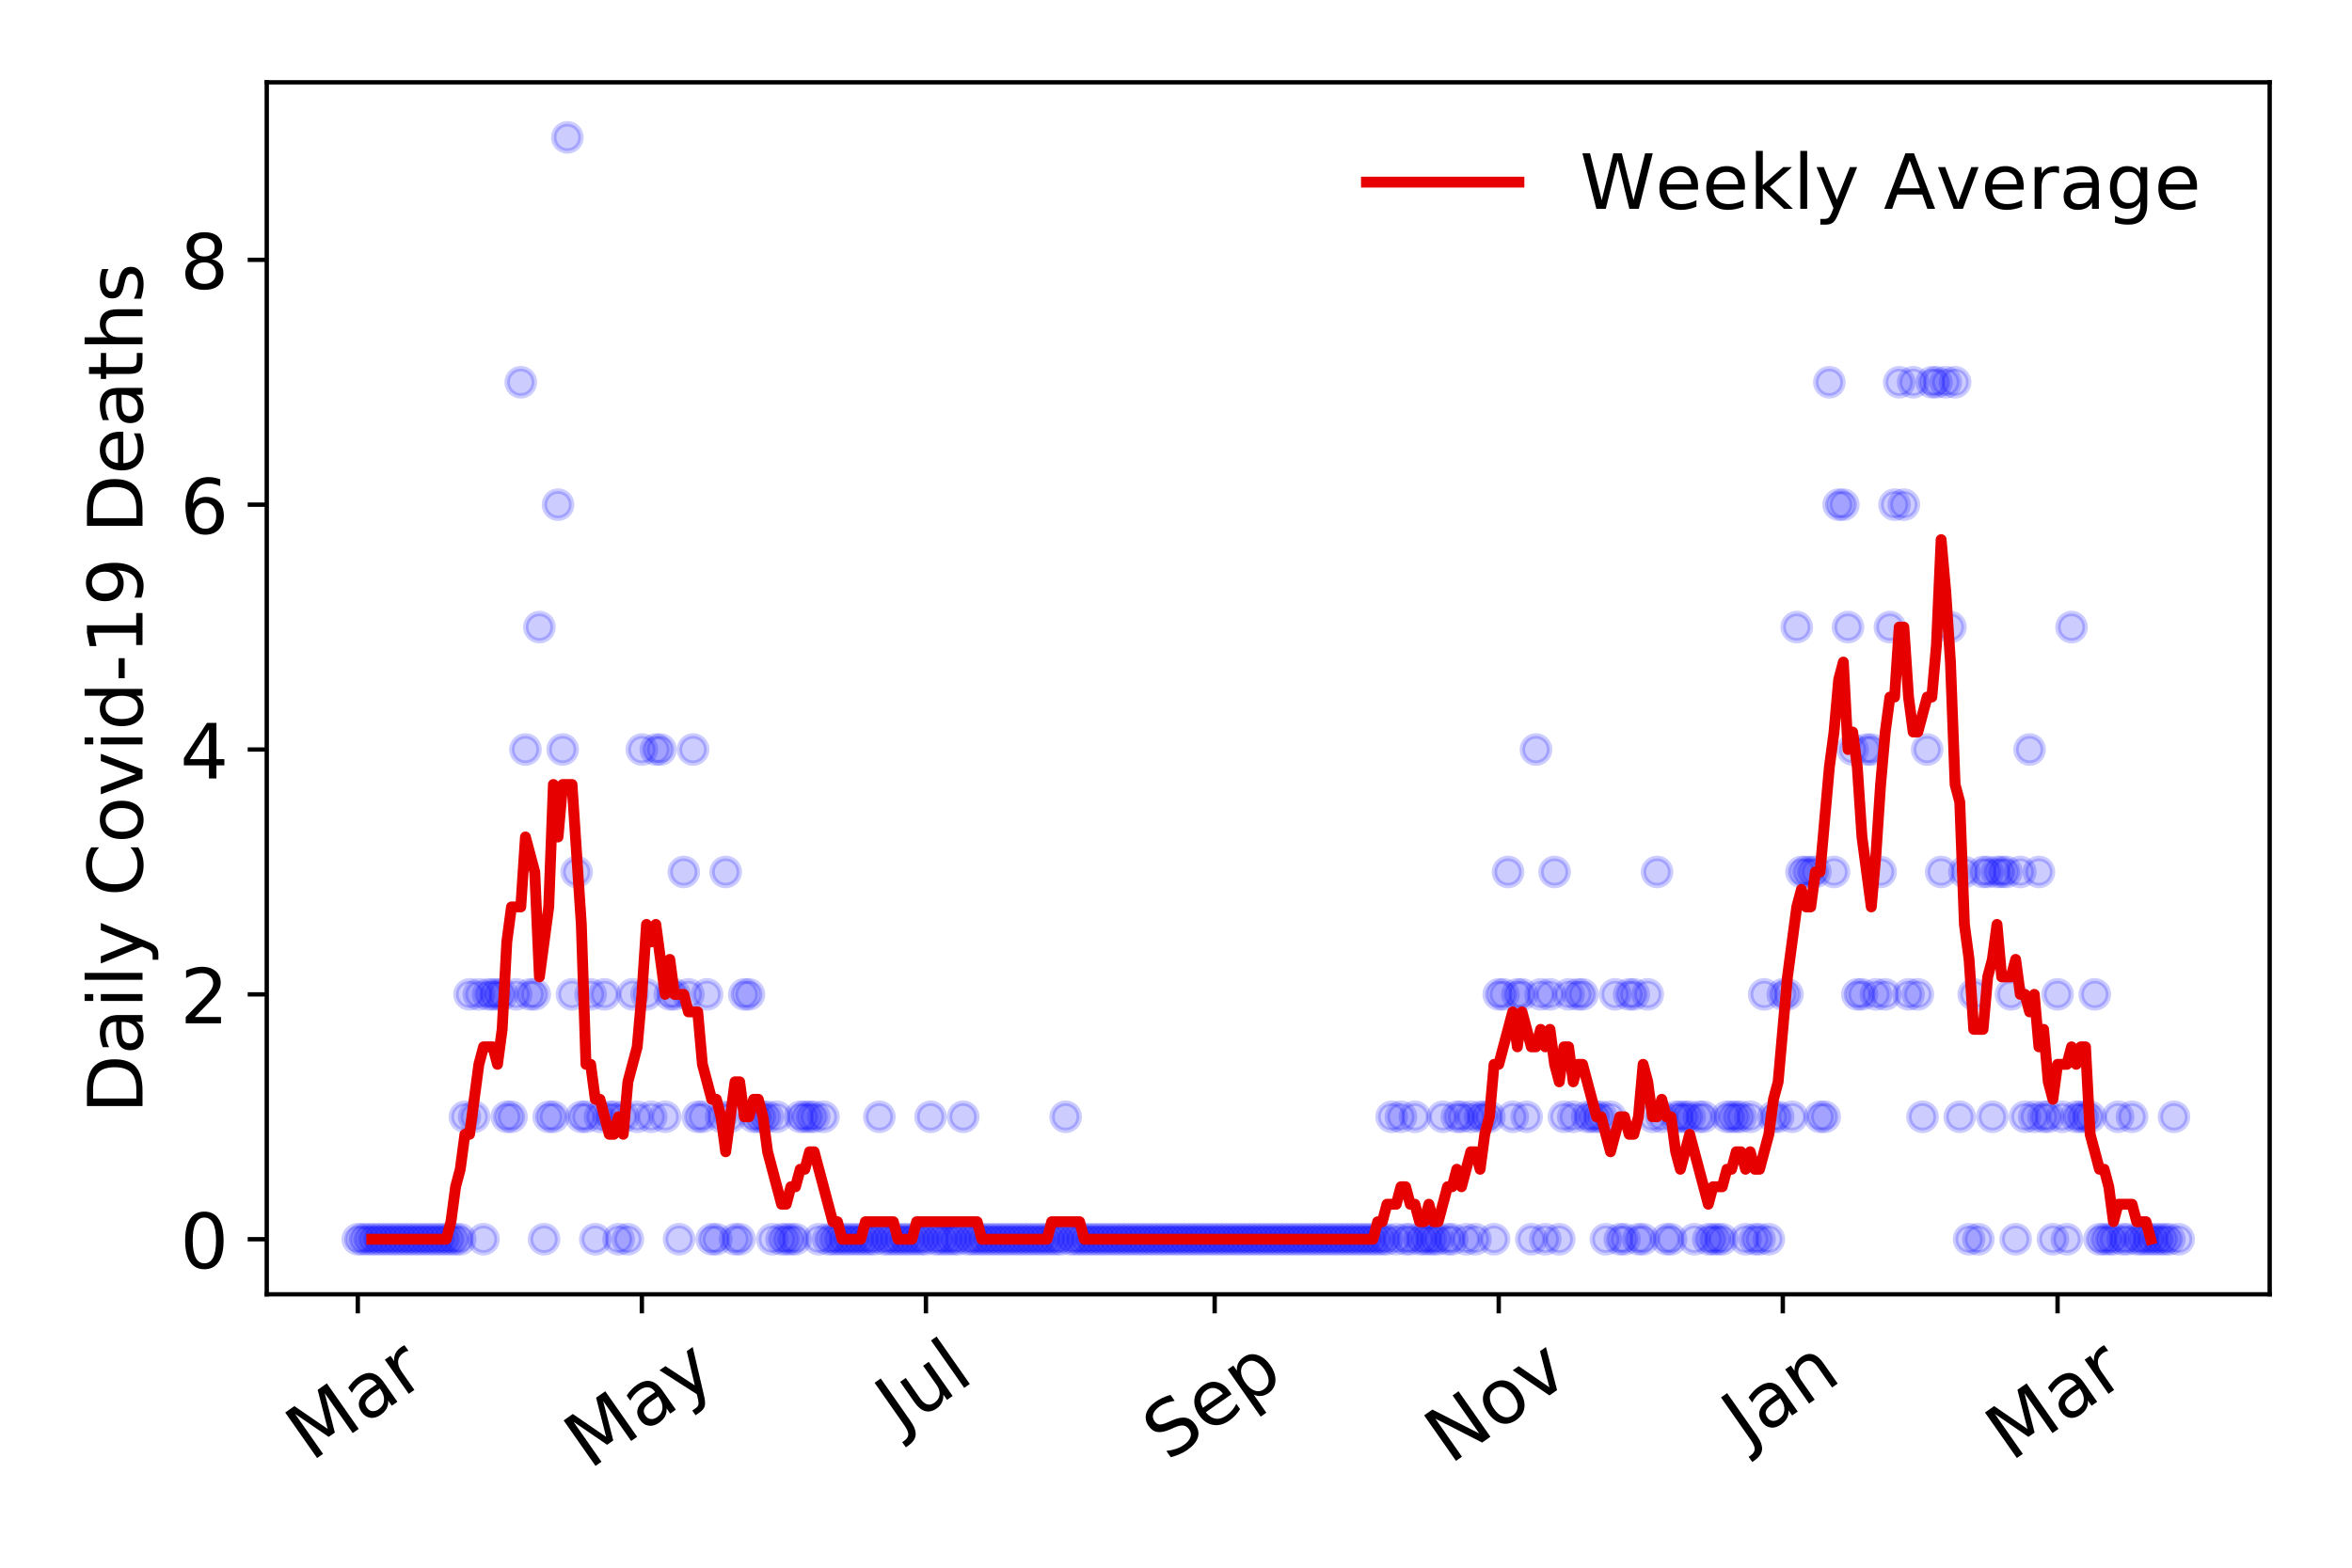 <?xml version="1.0" encoding="utf-8" standalone="no"?>
<!DOCTYPE svg PUBLIC "-//W3C//DTD SVG 1.1//EN"
  "http://www.w3.org/Graphics/SVG/1.1/DTD/svg11.dtd">
<!-- Created with matplotlib (https://matplotlib.org/) -->
<svg height="288pt" version="1.1" viewBox="0 0 432 288" width="432pt" xmlns="http://www.w3.org/2000/svg" xmlns:xlink="http://www.w3.org/1999/xlink">
 <defs>
  <style type="text/css">
*{stroke-linecap:butt;stroke-linejoin:round;}
  </style>
 </defs>
 <g id="figure_1">
  <g id="patch_1">
   <path d="M 0 288 
L 432 288 
L 432 0 
L 0 0 
z
" style="fill:#ffffff;"/>
  </g>
  <g id="axes_1">
   <g id="patch_2">
    <path d="M 48.995 237.778 
L 416.88 237.778 
L 416.88 15.12 
L 48.995 15.12 
z
" style="fill:#ffffff;"/>
   </g>
   <g id="matplotlib.axis_1">
    <g id="xtick_1">
     <g id="line2d_1">
      <defs>
       <path d="M 0 0 
L 0 3.5 
" id="mffabbd3883" style="stroke:#000000;stroke-width:0.8;"/>
      </defs>
      <g>
       <use style="stroke:#000000;stroke-width:0.8;" x="65.717" xlink:href="#mffabbd3883" y="237.778"/>
      </g>
     </g>
     <g id="text_1">
      <!-- Mar -->
      <defs>
       <path d="M 9.812 72.906 
L 24.516 72.906 
L 43.109 23.297 
L 61.812 72.906 
L 76.516 72.906 
L 76.516 0 
L 66.891 0 
L 66.891 64.016 
L 48.094 14.016 
L 38.188 14.016 
L 19.391 64.016 
L 19.391 0 
L 9.812 0 
z
" id="DejaVuSans-77"/>
       <path d="M 34.281 27.484 
Q 23.391 27.484 19.188 25 
Q 14.984 22.516 14.984 16.5 
Q 14.984 11.719 18.141 8.906 
Q 21.297 6.109 26.703 6.109 
Q 34.188 6.109 38.703 11.406 
Q 43.219 16.703 43.219 25.484 
L 43.219 27.484 
z
M 52.203 31.203 
L 52.203 0 
L 43.219 0 
L 43.219 8.297 
Q 40.141 3.328 35.547 0.953 
Q 30.953 -1.422 24.312 -1.422 
Q 15.922 -1.422 10.953 3.297 
Q 6 8.016 6 15.922 
Q 6 25.141 12.172 29.828 
Q 18.359 34.516 30.609 34.516 
L 43.219 34.516 
L 43.219 35.406 
Q 43.219 41.609 39.141 45 
Q 35.062 48.391 27.688 48.391 
Q 23 48.391 18.547 47.266 
Q 14.109 46.141 10.016 43.891 
L 10.016 52.203 
Q 14.938 54.109 19.578 55.047 
Q 24.219 56 28.609 56 
Q 40.484 56 46.344 49.844 
Q 52.203 43.703 52.203 31.203 
z
" id="DejaVuSans-97"/>
       <path d="M 41.109 46.297 
Q 39.594 47.172 37.812 47.578 
Q 36.031 48 33.891 48 
Q 26.266 48 22.188 43.047 
Q 18.109 38.094 18.109 28.812 
L 18.109 0 
L 9.078 0 
L 9.078 54.688 
L 18.109 54.688 
L 18.109 46.188 
Q 20.953 51.172 25.484 53.578 
Q 30.031 56 36.531 56 
Q 37.453 56 38.578 55.875 
Q 39.703 55.766 41.062 55.516 
z
" id="DejaVuSans-114"/>
      </defs>
      <g transform="translate(57.114 268.643)rotate(-35)scale(0.14 -0.14)">
       <use xlink:href="#DejaVuSans-77"/>
       <use x="86.279" xlink:href="#DejaVuSans-97"/>
       <use x="147.559" xlink:href="#DejaVuSans-114"/>
      </g>
     </g>
    </g>
    <g id="xtick_2">
     <g id="line2d_2">
      <g>
       <use style="stroke:#000000;stroke-width:0.8;" x="117.893" xlink:href="#mffabbd3883" y="237.778"/>
      </g>
     </g>
     <g id="text_2">
      <!-- May -->
      <defs>
       <path d="M 32.172 -5.078 
Q 28.375 -14.844 24.75 -17.812 
Q 21.141 -20.797 15.094 -20.797 
L 7.906 -20.797 
L 7.906 -13.281 
L 13.188 -13.281 
Q 16.891 -13.281 18.938 -11.516 
Q 21 -9.766 23.484 -3.219 
L 25.094 0.875 
L 2.984 54.688 
L 12.5 54.688 
L 29.594 11.922 
L 46.688 54.688 
L 56.203 54.688 
z
" id="DejaVuSans-121"/>
      </defs>
      <g transform="translate(108.254 270.094)rotate(-35)scale(0.14 -0.14)">
       <use xlink:href="#DejaVuSans-77"/>
       <use x="86.279" xlink:href="#DejaVuSans-97"/>
       <use x="147.559" xlink:href="#DejaVuSans-121"/>
      </g>
     </g>
    </g>
    <g id="xtick_3">
     <g id="line2d_3">
      <g>
       <use style="stroke:#000000;stroke-width:0.8;" x="170.069" xlink:href="#mffabbd3883" y="237.778"/>
      </g>
     </g>
     <g id="text_3">
      <!-- Jul -->
      <defs>
       <path d="M 9.812 72.906 
L 19.672 72.906 
L 19.672 5.078 
Q 19.672 -8.109 14.672 -14.062 
Q 9.672 -20.016 -1.422 -20.016 
L -5.172 -20.016 
L -5.172 -11.719 
L -2.094 -11.719 
Q 4.438 -11.719 7.125 -8.047 
Q 9.812 -4.391 9.812 5.078 
z
" id="DejaVuSans-74"/>
       <path d="M 8.5 21.578 
L 8.5 54.688 
L 17.484 54.688 
L 17.484 21.922 
Q 17.484 14.156 20.5 10.266 
Q 23.531 6.391 29.594 6.391 
Q 36.859 6.391 41.078 11.031 
Q 45.312 15.672 45.312 23.688 
L 45.312 54.688 
L 54.297 54.688 
L 54.297 0 
L 45.312 0 
L 45.312 8.406 
Q 42.047 3.422 37.719 1 
Q 33.406 -1.422 27.688 -1.422 
Q 18.266 -1.422 13.375 4.438 
Q 8.5 10.297 8.5 21.578 
z
M 31.109 56 
z
" id="DejaVuSans-117"/>
       <path d="M 9.422 75.984 
L 18.406 75.984 
L 18.406 0 
L 9.422 0 
z
" id="DejaVuSans-108"/>
      </defs>
      <g transform="translate(165.367 263.181)rotate(-35)scale(0.14 -0.14)">
       <use xlink:href="#DejaVuSans-74"/>
       <use x="29.492" xlink:href="#DejaVuSans-117"/>
       <use x="92.871" xlink:href="#DejaVuSans-108"/>
      </g>
     </g>
    </g>
    <g id="xtick_4">
     <g id="line2d_4">
      <g>
       <use style="stroke:#000000;stroke-width:0.8;" x="223.101" xlink:href="#mffabbd3883" y="237.778"/>
      </g>
     </g>
     <g id="text_4">
      <!-- Sep -->
      <defs>
       <path d="M 53.516 70.516 
L 53.516 60.891 
Q 47.906 63.578 42.922 64.891 
Q 37.938 66.219 33.297 66.219 
Q 25.25 66.219 20.875 63.094 
Q 16.5 59.969 16.5 54.203 
Q 16.5 49.359 19.406 46.891 
Q 22.312 44.438 30.422 42.922 
L 36.375 41.703 
Q 47.406 39.594 52.656 34.297 
Q 57.906 29 57.906 20.125 
Q 57.906 9.516 50.797 4.047 
Q 43.703 -1.422 29.984 -1.422 
Q 24.812 -1.422 18.969 -0.25 
Q 13.141 0.922 6.891 3.219 
L 6.891 13.375 
Q 12.891 10.016 18.656 8.297 
Q 24.422 6.594 29.984 6.594 
Q 38.422 6.594 43.016 9.906 
Q 47.609 13.234 47.609 19.391 
Q 47.609 24.75 44.312 27.781 
Q 41.016 30.812 33.5 32.328 
L 27.484 33.5 
Q 16.453 35.688 11.516 40.375 
Q 6.594 45.062 6.594 53.422 
Q 6.594 63.094 13.406 68.656 
Q 20.219 74.219 32.172 74.219 
Q 37.312 74.219 42.625 73.281 
Q 47.953 72.359 53.516 70.516 
z
" id="DejaVuSans-83"/>
       <path d="M 56.203 29.594 
L 56.203 25.203 
L 14.891 25.203 
Q 15.484 15.922 20.484 11.062 
Q 25.484 6.203 34.422 6.203 
Q 39.594 6.203 44.453 7.469 
Q 49.312 8.734 54.109 11.281 
L 54.109 2.781 
Q 49.266 0.734 44.188 -0.344 
Q 39.109 -1.422 33.891 -1.422 
Q 20.797 -1.422 13.156 6.188 
Q 5.516 13.812 5.516 26.812 
Q 5.516 40.234 12.766 48.109 
Q 20.016 56 32.328 56 
Q 43.359 56 49.781 48.891 
Q 56.203 41.797 56.203 29.594 
z
M 47.219 32.234 
Q 47.125 39.594 43.094 43.984 
Q 39.062 48.391 32.422 48.391 
Q 24.906 48.391 20.391 44.141 
Q 15.875 39.891 15.188 32.172 
z
" id="DejaVuSans-101"/>
       <path d="M 18.109 8.203 
L 18.109 -20.797 
L 9.078 -20.797 
L 9.078 54.688 
L 18.109 54.688 
L 18.109 46.391 
Q 20.953 51.266 25.266 53.625 
Q 29.594 56 35.594 56 
Q 45.562 56 51.781 48.094 
Q 58.016 40.188 58.016 27.297 
Q 58.016 14.406 51.781 6.484 
Q 45.562 -1.422 35.594 -1.422 
Q 29.594 -1.422 25.266 0.953 
Q 20.953 3.328 18.109 8.203 
z
M 48.688 27.297 
Q 48.688 37.203 44.609 42.844 
Q 40.531 48.484 33.406 48.484 
Q 26.266 48.484 22.188 42.844 
Q 18.109 37.203 18.109 27.297 
Q 18.109 17.391 22.188 11.75 
Q 26.266 6.109 33.406 6.109 
Q 40.531 6.109 44.609 11.75 
Q 48.688 17.391 48.688 27.297 
z
" id="DejaVuSans-112"/>
      </defs>
      <g transform="translate(214.508 268.629)rotate(-35)scale(0.14 -0.14)">
       <use xlink:href="#DejaVuSans-83"/>
       <use x="63.477" xlink:href="#DejaVuSans-101"/>
       <use x="125" xlink:href="#DejaVuSans-112"/>
      </g>
     </g>
    </g>
    <g id="xtick_5">
     <g id="line2d_5">
      <g>
       <use style="stroke:#000000;stroke-width:0.8;" x="275.277" xlink:href="#mffabbd3883" y="237.778"/>
      </g>
     </g>
     <g id="text_5">
      <!-- Nov -->
      <defs>
       <path d="M 9.812 72.906 
L 23.094 72.906 
L 55.422 11.922 
L 55.422 72.906 
L 64.984 72.906 
L 64.984 0 
L 51.703 0 
L 19.391 60.984 
L 19.391 0 
L 9.812 0 
z
" id="DejaVuSans-78"/>
       <path d="M 30.609 48.391 
Q 23.391 48.391 19.188 42.75 
Q 14.984 37.109 14.984 27.297 
Q 14.984 17.484 19.156 11.844 
Q 23.344 6.203 30.609 6.203 
Q 37.797 6.203 41.984 11.859 
Q 46.188 17.531 46.188 27.297 
Q 46.188 37.016 41.984 42.703 
Q 37.797 48.391 30.609 48.391 
z
M 30.609 56 
Q 42.328 56 49.016 48.375 
Q 55.719 40.766 55.719 27.297 
Q 55.719 13.875 49.016 6.219 
Q 42.328 -1.422 30.609 -1.422 
Q 18.844 -1.422 12.172 6.219 
Q 5.516 13.875 5.516 27.297 
Q 5.516 40.766 12.172 48.375 
Q 18.844 56 30.609 56 
z
" id="DejaVuSans-111"/>
       <path d="M 2.984 54.688 
L 12.5 54.688 
L 29.594 8.797 
L 46.688 54.688 
L 56.203 54.688 
L 35.688 0 
L 23.484 0 
z
" id="DejaVuSans-118"/>
      </defs>
      <g transform="translate(266.301 269.166)rotate(-35)scale(0.14 -0.14)">
       <use xlink:href="#DejaVuSans-78"/>
       <use x="74.805" xlink:href="#DejaVuSans-111"/>
       <use x="135.986" xlink:href="#DejaVuSans-118"/>
      </g>
     </g>
    </g>
    <g id="xtick_6">
     <g id="line2d_6">
      <g>
       <use style="stroke:#000000;stroke-width:0.8;" x="327.453" xlink:href="#mffabbd3883" y="237.778"/>
      </g>
     </g>
     <g id="text_6">
      <!-- Jan -->
      <defs>
       <path d="M 54.891 33.016 
L 54.891 0 
L 45.906 0 
L 45.906 32.719 
Q 45.906 40.484 42.875 44.328 
Q 39.844 48.188 33.797 48.188 
Q 26.516 48.188 22.312 43.547 
Q 18.109 38.922 18.109 30.906 
L 18.109 0 
L 9.078 0 
L 9.078 54.688 
L 18.109 54.688 
L 18.109 46.188 
Q 21.344 51.125 25.703 53.562 
Q 30.078 56 35.797 56 
Q 45.219 56 50.047 50.172 
Q 54.891 44.344 54.891 33.016 
z
" id="DejaVuSans-110"/>
      </defs>
      <g transform="translate(320.83 265.871)rotate(-35)scale(0.14 -0.14)">
       <use xlink:href="#DejaVuSans-74"/>
       <use x="29.492" xlink:href="#DejaVuSans-97"/>
       <use x="90.771" xlink:href="#DejaVuSans-110"/>
      </g>
     </g>
    </g>
    <g id="xtick_7">
     <g id="line2d_7">
      <g>
       <use style="stroke:#000000;stroke-width:0.8;" x="377.919" xlink:href="#mffabbd3883" y="237.778"/>
      </g>
     </g>
     <g id="text_7">
      <!-- Mar -->
      <g transform="translate(369.316 268.643)rotate(-35)scale(0.14 -0.14)">
       <use xlink:href="#DejaVuSans-77"/>
       <use x="86.279" xlink:href="#DejaVuSans-97"/>
       <use x="147.559" xlink:href="#DejaVuSans-114"/>
      </g>
     </g>
    </g>
   </g>
   <g id="matplotlib.axis_2">
    <g id="ytick_1">
     <g id="line2d_8">
      <defs>
       <path d="M 0 0 
L -3.5 0 
" id="m0d2c63764e" style="stroke:#000000;stroke-width:0.8;"/>
      </defs>
      <g>
       <use style="stroke:#000000;stroke-width:0.8;" x="48.995" xlink:href="#m0d2c63764e" y="227.657"/>
      </g>
     </g>
     <g id="text_8">
      <!-- 0 -->
      <defs>
       <path d="M 31.781 66.406 
Q 24.172 66.406 20.328 58.906 
Q 16.5 51.422 16.5 36.375 
Q 16.5 21.391 20.328 13.891 
Q 24.172 6.391 31.781 6.391 
Q 39.453 6.391 43.281 13.891 
Q 47.125 21.391 47.125 36.375 
Q 47.125 51.422 43.281 58.906 
Q 39.453 66.406 31.781 66.406 
z
M 31.781 74.219 
Q 44.047 74.219 50.516 64.516 
Q 56.984 54.828 56.984 36.375 
Q 56.984 17.969 50.516 8.266 
Q 44.047 -1.422 31.781 -1.422 
Q 19.531 -1.422 13.062 8.266 
Q 6.594 17.969 6.594 36.375 
Q 6.594 54.828 13.062 64.516 
Q 19.531 74.219 31.781 74.219 
z
" id="DejaVuSans-48"/>
      </defs>
      <g transform="translate(33.087 232.976)scale(0.14 -0.14)">
       <use xlink:href="#DejaVuSans-48"/>
      </g>
     </g>
    </g>
    <g id="ytick_2">
     <g id="line2d_9">
      <g>
       <use style="stroke:#000000;stroke-width:0.8;" x="48.995" xlink:href="#m0d2c63764e" y="182.676"/>
      </g>
     </g>
     <g id="text_9">
      <!-- 2 -->
      <defs>
       <path d="M 19.188 8.297 
L 53.609 8.297 
L 53.609 0 
L 7.328 0 
L 7.328 8.297 
Q 12.938 14.109 22.625 23.891 
Q 32.328 33.688 34.812 36.531 
Q 39.547 41.844 41.422 45.531 
Q 43.312 49.219 43.312 52.781 
Q 43.312 58.594 39.234 62.25 
Q 35.156 65.922 28.609 65.922 
Q 23.969 65.922 18.812 64.312 
Q 13.672 62.703 7.812 59.422 
L 7.812 69.391 
Q 13.766 71.781 18.938 73 
Q 24.125 74.219 28.422 74.219 
Q 39.75 74.219 46.484 68.547 
Q 53.219 62.891 53.219 53.422 
Q 53.219 48.922 51.531 44.891 
Q 49.859 40.875 45.406 35.406 
Q 44.188 33.984 37.641 27.219 
Q 31.109 20.453 19.188 8.297 
z
" id="DejaVuSans-50"/>
      </defs>
      <g transform="translate(33.087 187.995)scale(0.14 -0.14)">
       <use xlink:href="#DejaVuSans-50"/>
      </g>
     </g>
    </g>
    <g id="ytick_3">
     <g id="line2d_10">
      <g>
       <use style="stroke:#000000;stroke-width:0.8;" x="48.995" xlink:href="#m0d2c63764e" y="137.694"/>
      </g>
     </g>
     <g id="text_10">
      <!-- 4 -->
      <defs>
       <path d="M 37.797 64.312 
L 12.891 25.391 
L 37.797 25.391 
z
M 35.203 72.906 
L 47.609 72.906 
L 47.609 25.391 
L 58.016 25.391 
L 58.016 17.188 
L 47.609 17.188 
L 47.609 0 
L 37.797 0 
L 37.797 17.188 
L 4.891 17.188 
L 4.891 26.703 
z
" id="DejaVuSans-52"/>
      </defs>
      <g transform="translate(33.087 143.013)scale(0.14 -0.14)">
       <use xlink:href="#DejaVuSans-52"/>
      </g>
     </g>
    </g>
    <g id="ytick_4">
     <g id="line2d_11">
      <g>
       <use style="stroke:#000000;stroke-width:0.8;" x="48.995" xlink:href="#m0d2c63764e" y="92.713"/>
      </g>
     </g>
     <g id="text_11">
      <!-- 6 -->
      <defs>
       <path d="M 33.016 40.375 
Q 26.375 40.375 22.484 35.828 
Q 18.609 31.297 18.609 23.391 
Q 18.609 15.531 22.484 10.953 
Q 26.375 6.391 33.016 6.391 
Q 39.656 6.391 43.531 10.953 
Q 47.406 15.531 47.406 23.391 
Q 47.406 31.297 43.531 35.828 
Q 39.656 40.375 33.016 40.375 
z
M 52.594 71.297 
L 52.594 62.312 
Q 48.875 64.062 45.094 64.984 
Q 41.312 65.922 37.594 65.922 
Q 27.828 65.922 22.672 59.328 
Q 17.531 52.734 16.797 39.406 
Q 19.672 43.656 24.016 45.922 
Q 28.375 48.188 33.594 48.188 
Q 44.578 48.188 50.953 41.516 
Q 57.328 34.859 57.328 23.391 
Q 57.328 12.156 50.688 5.359 
Q 44.047 -1.422 33.016 -1.422 
Q 20.359 -1.422 13.672 8.266 
Q 6.984 17.969 6.984 36.375 
Q 6.984 53.656 15.188 63.938 
Q 23.391 74.219 37.203 74.219 
Q 40.922 74.219 44.703 73.484 
Q 48.484 72.75 52.594 71.297 
z
" id="DejaVuSans-54"/>
      </defs>
      <g transform="translate(33.087 98.032)scale(0.14 -0.14)">
       <use xlink:href="#DejaVuSans-54"/>
      </g>
     </g>
    </g>
    <g id="ytick_5">
     <g id="line2d_12">
      <g>
       <use style="stroke:#000000;stroke-width:0.8;" x="48.995" xlink:href="#m0d2c63764e" y="47.732"/>
      </g>
     </g>
     <g id="text_12">
      <!-- 8 -->
      <defs>
       <path d="M 31.781 34.625 
Q 24.75 34.625 20.719 30.859 
Q 16.703 27.094 16.703 20.516 
Q 16.703 13.922 20.719 10.156 
Q 24.75 6.391 31.781 6.391 
Q 38.812 6.391 42.859 10.172 
Q 46.922 13.969 46.922 20.516 
Q 46.922 27.094 42.891 30.859 
Q 38.875 34.625 31.781 34.625 
z
M 21.922 38.812 
Q 15.578 40.375 12.031 44.719 
Q 8.5 49.078 8.5 55.328 
Q 8.5 64.062 14.719 69.141 
Q 20.953 74.219 31.781 74.219 
Q 42.672 74.219 48.875 69.141 
Q 55.078 64.062 55.078 55.328 
Q 55.078 49.078 51.531 44.719 
Q 48 40.375 41.703 38.812 
Q 48.828 37.156 52.797 32.312 
Q 56.781 27.484 56.781 20.516 
Q 56.781 9.906 50.312 4.234 
Q 43.844 -1.422 31.781 -1.422 
Q 19.734 -1.422 13.25 4.234 
Q 6.781 9.906 6.781 20.516 
Q 6.781 27.484 10.781 32.312 
Q 14.797 37.156 21.922 38.812 
z
M 18.312 54.391 
Q 18.312 48.734 21.844 45.562 
Q 25.391 42.391 31.781 42.391 
Q 38.141 42.391 41.719 45.562 
Q 45.312 48.734 45.312 54.391 
Q 45.312 60.062 41.719 63.234 
Q 38.141 66.406 31.781 66.406 
Q 25.391 66.406 21.844 63.234 
Q 18.312 60.062 18.312 54.391 
z
" id="DejaVuSans-56"/>
      </defs>
      <g transform="translate(33.087 53.05)scale(0.14 -0.14)">
       <use xlink:href="#DejaVuSans-56"/>
      </g>
     </g>
    </g>
    <g id="text_13">
     <!-- Daily Covid-19 Deaths -->
     <defs>
      <path d="M 19.672 64.797 
L 19.672 8.109 
L 31.594 8.109 
Q 46.688 8.109 53.688 14.938 
Q 60.688 21.781 60.688 36.531 
Q 60.688 51.172 53.688 57.984 
Q 46.688 64.797 31.594 64.797 
z
M 9.812 72.906 
L 30.078 72.906 
Q 51.266 72.906 61.172 64.094 
Q 71.094 55.281 71.094 36.531 
Q 71.094 17.672 61.125 8.828 
Q 51.172 0 30.078 0 
L 9.812 0 
z
" id="DejaVuSans-68"/>
      <path d="M 9.422 54.688 
L 18.406 54.688 
L 18.406 0 
L 9.422 0 
z
M 9.422 75.984 
L 18.406 75.984 
L 18.406 64.594 
L 9.422 64.594 
z
" id="DejaVuSans-105"/>
      <path id="DejaVuSans-32"/>
      <path d="M 64.406 67.281 
L 64.406 56.891 
Q 59.422 61.531 53.781 63.812 
Q 48.141 66.109 41.797 66.109 
Q 29.297 66.109 22.656 58.469 
Q 16.016 50.828 16.016 36.375 
Q 16.016 21.969 22.656 14.328 
Q 29.297 6.688 41.797 6.688 
Q 48.141 6.688 53.781 8.984 
Q 59.422 11.281 64.406 15.922 
L 64.406 5.609 
Q 59.234 2.094 53.438 0.328 
Q 47.656 -1.422 41.219 -1.422 
Q 24.656 -1.422 15.125 8.703 
Q 5.609 18.844 5.609 36.375 
Q 5.609 53.953 15.125 64.078 
Q 24.656 74.219 41.219 74.219 
Q 47.75 74.219 53.531 72.484 
Q 59.328 70.75 64.406 67.281 
z
" id="DejaVuSans-67"/>
      <path d="M 45.406 46.391 
L 45.406 75.984 
L 54.391 75.984 
L 54.391 0 
L 45.406 0 
L 45.406 8.203 
Q 42.578 3.328 38.25 0.953 
Q 33.938 -1.422 27.875 -1.422 
Q 17.969 -1.422 11.734 6.484 
Q 5.516 14.406 5.516 27.297 
Q 5.516 40.188 11.734 48.094 
Q 17.969 56 27.875 56 
Q 33.938 56 38.25 53.625 
Q 42.578 51.266 45.406 46.391 
z
M 14.797 27.297 
Q 14.797 17.391 18.875 11.75 
Q 22.953 6.109 30.078 6.109 
Q 37.203 6.109 41.297 11.75 
Q 45.406 17.391 45.406 27.297 
Q 45.406 37.203 41.297 42.844 
Q 37.203 48.484 30.078 48.484 
Q 22.953 48.484 18.875 42.844 
Q 14.797 37.203 14.797 27.297 
z
" id="DejaVuSans-100"/>
      <path d="M 4.891 31.391 
L 31.203 31.391 
L 31.203 23.391 
L 4.891 23.391 
z
" id="DejaVuSans-45"/>
      <path d="M 12.406 8.297 
L 28.516 8.297 
L 28.516 63.922 
L 10.984 60.406 
L 10.984 69.391 
L 28.422 72.906 
L 38.281 72.906 
L 38.281 8.297 
L 54.391 8.297 
L 54.391 0 
L 12.406 0 
z
" id="DejaVuSans-49"/>
      <path d="M 10.984 1.516 
L 10.984 10.5 
Q 14.703 8.734 18.5 7.812 
Q 22.312 6.891 25.984 6.891 
Q 35.75 6.891 40.891 13.453 
Q 46.047 20.016 46.781 33.406 
Q 43.953 29.203 39.594 26.953 
Q 35.25 24.703 29.984 24.703 
Q 19.047 24.703 12.672 31.312 
Q 6.297 37.938 6.297 49.422 
Q 6.297 60.641 12.938 67.422 
Q 19.578 74.219 30.609 74.219 
Q 43.266 74.219 49.922 64.516 
Q 56.594 54.828 56.594 36.375 
Q 56.594 19.141 48.406 8.859 
Q 40.234 -1.422 26.422 -1.422 
Q 22.703 -1.422 18.891 -0.688 
Q 15.094 0.047 10.984 1.516 
z
M 30.609 32.422 
Q 37.25 32.422 41.125 36.953 
Q 45.016 41.5 45.016 49.422 
Q 45.016 57.281 41.125 61.844 
Q 37.25 66.406 30.609 66.406 
Q 23.969 66.406 20.094 61.844 
Q 16.219 57.281 16.219 49.422 
Q 16.219 41.5 20.094 36.953 
Q 23.969 32.422 30.609 32.422 
z
" id="DejaVuSans-57"/>
      <path d="M 18.312 70.219 
L 18.312 54.688 
L 36.812 54.688 
L 36.812 47.703 
L 18.312 47.703 
L 18.312 18.016 
Q 18.312 11.328 20.141 9.422 
Q 21.969 7.516 27.594 7.516 
L 36.812 7.516 
L 36.812 0 
L 27.594 0 
Q 17.188 0 13.234 3.875 
Q 9.281 7.766 9.281 18.016 
L 9.281 47.703 
L 2.688 47.703 
L 2.688 54.688 
L 9.281 54.688 
L 9.281 70.219 
z
" id="DejaVuSans-116"/>
      <path d="M 54.891 33.016 
L 54.891 0 
L 45.906 0 
L 45.906 32.719 
Q 45.906 40.484 42.875 44.328 
Q 39.844 48.188 33.797 48.188 
Q 26.516 48.188 22.312 43.547 
Q 18.109 38.922 18.109 30.906 
L 18.109 0 
L 9.078 0 
L 9.078 75.984 
L 18.109 75.984 
L 18.109 46.188 
Q 21.344 51.125 25.703 53.562 
Q 30.078 56 35.797 56 
Q 45.219 56 50.047 50.172 
Q 54.891 44.344 54.891 33.016 
z
" id="DejaVuSans-104"/>
      <path d="M 44.281 53.078 
L 44.281 44.578 
Q 40.484 46.531 36.375 47.5 
Q 32.281 48.484 27.875 48.484 
Q 21.188 48.484 17.844 46.438 
Q 14.5 44.391 14.5 40.281 
Q 14.5 37.156 16.891 35.375 
Q 19.281 33.594 26.516 31.984 
L 29.594 31.297 
Q 39.156 29.25 43.188 25.516 
Q 47.219 21.781 47.219 15.094 
Q 47.219 7.469 41.188 3.016 
Q 35.156 -1.422 24.609 -1.422 
Q 20.219 -1.422 15.453 -0.562 
Q 10.688 0.297 5.422 2 
L 5.422 11.281 
Q 10.406 8.688 15.234 7.391 
Q 20.062 6.109 24.812 6.109 
Q 31.156 6.109 34.562 8.281 
Q 37.984 10.453 37.984 14.406 
Q 37.984 18.062 35.516 20.016 
Q 33.062 21.969 24.703 23.781 
L 21.578 24.516 
Q 13.234 26.266 9.516 29.906 
Q 5.812 33.547 5.812 39.891 
Q 5.812 47.609 11.281 51.797 
Q 16.75 56 26.812 56 
Q 31.781 56 36.172 55.266 
Q 40.578 54.547 44.281 53.078 
z
" id="DejaVuSans-115"/>
     </defs>
     <g transform="translate(26.176 204.56)rotate(-90)scale(0.14 -0.14)">
      <use xlink:href="#DejaVuSans-68"/>
      <use x="77.002" xlink:href="#DejaVuSans-97"/>
      <use x="138.281" xlink:href="#DejaVuSans-105"/>
      <use x="166.064" xlink:href="#DejaVuSans-108"/>
      <use x="193.848" xlink:href="#DejaVuSans-121"/>
      <use x="253.027" xlink:href="#DejaVuSans-32"/>
      <use x="284.814" xlink:href="#DejaVuSans-67"/>
      <use x="354.639" xlink:href="#DejaVuSans-111"/>
      <use x="415.82" xlink:href="#DejaVuSans-118"/>
      <use x="475" xlink:href="#DejaVuSans-105"/>
      <use x="502.783" xlink:href="#DejaVuSans-100"/>
      <use x="566.26" xlink:href="#DejaVuSans-45"/>
      <use x="602.344" xlink:href="#DejaVuSans-49"/>
      <use x="665.967" xlink:href="#DejaVuSans-57"/>
      <use x="729.59" xlink:href="#DejaVuSans-32"/>
      <use x="761.377" xlink:href="#DejaVuSans-68"/>
      <use x="838.379" xlink:href="#DejaVuSans-101"/>
      <use x="899.902" xlink:href="#DejaVuSans-97"/>
      <use x="961.182" xlink:href="#DejaVuSans-116"/>
      <use x="1000.391" xlink:href="#DejaVuSans-104"/>
      <use x="1063.77" xlink:href="#DejaVuSans-115"/>
     </g>
    </g>
   </g>
   <g id="line2d_13">
    <defs>
     <path d="M 0 2.5 
C 0.663 2.5 1.299 2.237 1.768 1.768 
C 2.237 1.299 2.5 0.663 2.5 0 
C 2.5 -0.663 2.237 -1.299 1.768 -1.768 
C 1.299 -2.237 0.663 -2.5 0 -2.5 
C -0.663 -2.5 -1.299 -2.237 -1.768 -1.768 
C -2.237 -1.299 -2.5 -0.663 -2.5 0 
C -2.5 0.663 -2.237 1.299 -1.768 1.768 
C -1.299 2.237 -0.663 2.5 0 2.5 
z
" id="mc1d166c6e9" style="stroke:#0000ff;stroke-opacity:0.2;"/>
    </defs>
    <g clip-path="url(#p049c87ecc4)">
     <use style="fill:#0000ff;fill-opacity:0.2;stroke:#0000ff;stroke-opacity:0.2;" x="65.717" xlink:href="#mc1d166c6e9" y="227.657"/>
     <use style="fill:#0000ff;fill-opacity:0.2;stroke:#0000ff;stroke-opacity:0.2;" x="66.572" xlink:href="#mc1d166c6e9" y="227.657"/>
     <use style="fill:#0000ff;fill-opacity:0.2;stroke:#0000ff;stroke-opacity:0.2;" x="67.428" xlink:href="#mc1d166c6e9" y="227.657"/>
     <use style="fill:#0000ff;fill-opacity:0.2;stroke:#0000ff;stroke-opacity:0.2;" x="68.283" xlink:href="#mc1d166c6e9" y="227.657"/>
     <use style="fill:#0000ff;fill-opacity:0.2;stroke:#0000ff;stroke-opacity:0.2;" x="69.138" xlink:href="#mc1d166c6e9" y="227.657"/>
     <use style="fill:#0000ff;fill-opacity:0.2;stroke:#0000ff;stroke-opacity:0.2;" x="69.994" xlink:href="#mc1d166c6e9" y="227.657"/>
     <use style="fill:#0000ff;fill-opacity:0.2;stroke:#0000ff;stroke-opacity:0.2;" x="70.849" xlink:href="#mc1d166c6e9" y="227.657"/>
     <use style="fill:#0000ff;fill-opacity:0.2;stroke:#0000ff;stroke-opacity:0.2;" x="71.704" xlink:href="#mc1d166c6e9" y="227.657"/>
     <use style="fill:#0000ff;fill-opacity:0.2;stroke:#0000ff;stroke-opacity:0.2;" x="72.56" xlink:href="#mc1d166c6e9" y="227.657"/>
     <use style="fill:#0000ff;fill-opacity:0.2;stroke:#0000ff;stroke-opacity:0.2;" x="73.415" xlink:href="#mc1d166c6e9" y="227.657"/>
     <use style="fill:#0000ff;fill-opacity:0.2;stroke:#0000ff;stroke-opacity:0.2;" x="74.271" xlink:href="#mc1d166c6e9" y="227.657"/>
     <use style="fill:#0000ff;fill-opacity:0.2;stroke:#0000ff;stroke-opacity:0.2;" x="75.126" xlink:href="#mc1d166c6e9" y="227.657"/>
     <use style="fill:#0000ff;fill-opacity:0.2;stroke:#0000ff;stroke-opacity:0.2;" x="75.981" xlink:href="#mc1d166c6e9" y="227.657"/>
     <use style="fill:#0000ff;fill-opacity:0.2;stroke:#0000ff;stroke-opacity:0.2;" x="76.837" xlink:href="#mc1d166c6e9" y="227.657"/>
     <use style="fill:#0000ff;fill-opacity:0.2;stroke:#0000ff;stroke-opacity:0.2;" x="77.692" xlink:href="#mc1d166c6e9" y="227.657"/>
     <use style="fill:#0000ff;fill-opacity:0.2;stroke:#0000ff;stroke-opacity:0.2;" x="78.547" xlink:href="#mc1d166c6e9" y="227.657"/>
     <use style="fill:#0000ff;fill-opacity:0.2;stroke:#0000ff;stroke-opacity:0.2;" x="79.403" xlink:href="#mc1d166c6e9" y="227.657"/>
     <use style="fill:#0000ff;fill-opacity:0.2;stroke:#0000ff;stroke-opacity:0.2;" x="80.258" xlink:href="#mc1d166c6e9" y="227.657"/>
     <use style="fill:#0000ff;fill-opacity:0.2;stroke:#0000ff;stroke-opacity:0.2;" x="81.113" xlink:href="#mc1d166c6e9" y="227.657"/>
     <use style="fill:#0000ff;fill-opacity:0.2;stroke:#0000ff;stroke-opacity:0.2;" x="81.969" xlink:href="#mc1d166c6e9" y="227.657"/>
     <use style="fill:#0000ff;fill-opacity:0.2;stroke:#0000ff;stroke-opacity:0.2;" x="82.824" xlink:href="#mc1d166c6e9" y="227.657"/>
     <use style="fill:#0000ff;fill-opacity:0.2;stroke:#0000ff;stroke-opacity:0.2;" x="83.679" xlink:href="#mc1d166c6e9" y="227.657"/>
     <use style="fill:#0000ff;fill-opacity:0.2;stroke:#0000ff;stroke-opacity:0.2;" x="84.535" xlink:href="#mc1d166c6e9" y="227.657"/>
     <use style="fill:#0000ff;fill-opacity:0.2;stroke:#0000ff;stroke-opacity:0.2;" x="85.39" xlink:href="#mc1d166c6e9" y="205.167"/>
     <use style="fill:#0000ff;fill-opacity:0.2;stroke:#0000ff;stroke-opacity:0.2;" x="86.245" xlink:href="#mc1d166c6e9" y="182.676"/>
     <use style="fill:#0000ff;fill-opacity:0.2;stroke:#0000ff;stroke-opacity:0.2;" x="87.101" xlink:href="#mc1d166c6e9" y="205.167"/>
     <use style="fill:#0000ff;fill-opacity:0.2;stroke:#0000ff;stroke-opacity:0.2;" x="87.956" xlink:href="#mc1d166c6e9" y="182.676"/>
     <use style="fill:#0000ff;fill-opacity:0.2;stroke:#0000ff;stroke-opacity:0.2;" x="88.811" xlink:href="#mc1d166c6e9" y="227.657"/>
     <use style="fill:#0000ff;fill-opacity:0.2;stroke:#0000ff;stroke-opacity:0.2;" x="89.667" xlink:href="#mc1d166c6e9" y="182.676"/>
     <use style="fill:#0000ff;fill-opacity:0.2;stroke:#0000ff;stroke-opacity:0.2;" x="90.522" xlink:href="#mc1d166c6e9" y="182.676"/>
     <use style="fill:#0000ff;fill-opacity:0.2;stroke:#0000ff;stroke-opacity:0.2;" x="91.377" xlink:href="#mc1d166c6e9" y="182.676"/>
     <use style="fill:#0000ff;fill-opacity:0.2;stroke:#0000ff;stroke-opacity:0.2;" x="92.233" xlink:href="#mc1d166c6e9" y="182.676"/>
     <use style="fill:#0000ff;fill-opacity:0.2;stroke:#0000ff;stroke-opacity:0.2;" x="93.088" xlink:href="#mc1d166c6e9" y="205.167"/>
     <use style="fill:#0000ff;fill-opacity:0.2;stroke:#0000ff;stroke-opacity:0.2;" x="93.944" xlink:href="#mc1d166c6e9" y="205.167"/>
     <use style="fill:#0000ff;fill-opacity:0.2;stroke:#0000ff;stroke-opacity:0.2;" x="94.799" xlink:href="#mc1d166c6e9" y="182.676"/>
     <use style="fill:#0000ff;fill-opacity:0.2;stroke:#0000ff;stroke-opacity:0.2;" x="95.654" xlink:href="#mc1d166c6e9" y="70.222"/>
     <use style="fill:#0000ff;fill-opacity:0.2;stroke:#0000ff;stroke-opacity:0.2;" x="96.51" xlink:href="#mc1d166c6e9" y="137.694"/>
     <use style="fill:#0000ff;fill-opacity:0.2;stroke:#0000ff;stroke-opacity:0.2;" x="97.365" xlink:href="#mc1d166c6e9" y="182.676"/>
     <use style="fill:#0000ff;fill-opacity:0.2;stroke:#0000ff;stroke-opacity:0.2;" x="98.22" xlink:href="#mc1d166c6e9" y="182.676"/>
     <use style="fill:#0000ff;fill-opacity:0.2;stroke:#0000ff;stroke-opacity:0.2;" x="99.076" xlink:href="#mc1d166c6e9" y="115.204"/>
     <use style="fill:#0000ff;fill-opacity:0.2;stroke:#0000ff;stroke-opacity:0.2;" x="99.931" xlink:href="#mc1d166c6e9" y="227.657"/>
     <use style="fill:#0000ff;fill-opacity:0.2;stroke:#0000ff;stroke-opacity:0.2;" x="100.786" xlink:href="#mc1d166c6e9" y="205.167"/>
     <use style="fill:#0000ff;fill-opacity:0.2;stroke:#0000ff;stroke-opacity:0.2;" x="101.642" xlink:href="#mc1d166c6e9" y="205.167"/>
     <use style="fill:#0000ff;fill-opacity:0.2;stroke:#0000ff;stroke-opacity:0.2;" x="102.497" xlink:href="#mc1d166c6e9" y="92.713"/>
     <use style="fill:#0000ff;fill-opacity:0.2;stroke:#0000ff;stroke-opacity:0.2;" x="103.352" xlink:href="#mc1d166c6e9" y="137.694"/>
     <use style="fill:#0000ff;fill-opacity:0.2;stroke:#0000ff;stroke-opacity:0.2;" x="104.208" xlink:href="#mc1d166c6e9" y="25.241"/>
     <use style="fill:#0000ff;fill-opacity:0.2;stroke:#0000ff;stroke-opacity:0.2;" x="105.063" xlink:href="#mc1d166c6e9" y="182.676"/>
     <use style="fill:#0000ff;fill-opacity:0.2;stroke:#0000ff;stroke-opacity:0.2;" x="105.918" xlink:href="#mc1d166c6e9" y="160.185"/>
     <use style="fill:#0000ff;fill-opacity:0.2;stroke:#0000ff;stroke-opacity:0.2;" x="106.774" xlink:href="#mc1d166c6e9" y="205.167"/>
     <use style="fill:#0000ff;fill-opacity:0.2;stroke:#0000ff;stroke-opacity:0.2;" x="107.629" xlink:href="#mc1d166c6e9" y="205.167"/>
     <use style="fill:#0000ff;fill-opacity:0.2;stroke:#0000ff;stroke-opacity:0.2;" x="108.484" xlink:href="#mc1d166c6e9" y="182.676"/>
     <use style="fill:#0000ff;fill-opacity:0.2;stroke:#0000ff;stroke-opacity:0.2;" x="109.34" xlink:href="#mc1d166c6e9" y="227.657"/>
     <use style="fill:#0000ff;fill-opacity:0.2;stroke:#0000ff;stroke-opacity:0.2;" x="110.195" xlink:href="#mc1d166c6e9" y="205.167"/>
     <use style="fill:#0000ff;fill-opacity:0.2;stroke:#0000ff;stroke-opacity:0.2;" x="111.05" xlink:href="#mc1d166c6e9" y="182.676"/>
     <use style="fill:#0000ff;fill-opacity:0.2;stroke:#0000ff;stroke-opacity:0.2;" x="111.906" xlink:href="#mc1d166c6e9" y="205.167"/>
     <use style="fill:#0000ff;fill-opacity:0.2;stroke:#0000ff;stroke-opacity:0.2;" x="112.761" xlink:href="#mc1d166c6e9" y="205.167"/>
     <use style="fill:#0000ff;fill-opacity:0.2;stroke:#0000ff;stroke-opacity:0.2;" x="113.617" xlink:href="#mc1d166c6e9" y="227.657"/>
     <use style="fill:#0000ff;fill-opacity:0.2;stroke:#0000ff;stroke-opacity:0.2;" x="114.472" xlink:href="#mc1d166c6e9" y="205.167"/>
     <use style="fill:#0000ff;fill-opacity:0.2;stroke:#0000ff;stroke-opacity:0.2;" x="115.327" xlink:href="#mc1d166c6e9" y="227.657"/>
     <use style="fill:#0000ff;fill-opacity:0.2;stroke:#0000ff;stroke-opacity:0.2;" x="116.183" xlink:href="#mc1d166c6e9" y="182.676"/>
     <use style="fill:#0000ff;fill-opacity:0.2;stroke:#0000ff;stroke-opacity:0.2;" x="117.038" xlink:href="#mc1d166c6e9" y="205.167"/>
     <use style="fill:#0000ff;fill-opacity:0.2;stroke:#0000ff;stroke-opacity:0.2;" x="117.893" xlink:href="#mc1d166c6e9" y="137.694"/>
     <use style="fill:#0000ff;fill-opacity:0.2;stroke:#0000ff;stroke-opacity:0.2;" x="118.749" xlink:href="#mc1d166c6e9" y="182.676"/>
     <use style="fill:#0000ff;fill-opacity:0.2;stroke:#0000ff;stroke-opacity:0.2;" x="119.604" xlink:href="#mc1d166c6e9" y="205.167"/>
     <use style="fill:#0000ff;fill-opacity:0.2;stroke:#0000ff;stroke-opacity:0.2;" x="120.459" xlink:href="#mc1d166c6e9" y="137.694"/>
     <use style="fill:#0000ff;fill-opacity:0.2;stroke:#0000ff;stroke-opacity:0.2;" x="121.315" xlink:href="#mc1d166c6e9" y="137.694"/>
     <use style="fill:#0000ff;fill-opacity:0.2;stroke:#0000ff;stroke-opacity:0.2;" x="122.17" xlink:href="#mc1d166c6e9" y="205.167"/>
     <use style="fill:#0000ff;fill-opacity:0.2;stroke:#0000ff;stroke-opacity:0.2;" x="123.025" xlink:href="#mc1d166c6e9" y="182.676"/>
     <use style="fill:#0000ff;fill-opacity:0.2;stroke:#0000ff;stroke-opacity:0.2;" x="123.881" xlink:href="#mc1d166c6e9" y="182.676"/>
     <use style="fill:#0000ff;fill-opacity:0.2;stroke:#0000ff;stroke-opacity:0.2;" x="124.736" xlink:href="#mc1d166c6e9" y="227.657"/>
     <use style="fill:#0000ff;fill-opacity:0.2;stroke:#0000ff;stroke-opacity:0.2;" x="125.591" xlink:href="#mc1d166c6e9" y="160.185"/>
     <use style="fill:#0000ff;fill-opacity:0.2;stroke:#0000ff;stroke-opacity:0.2;" x="126.447" xlink:href="#mc1d166c6e9" y="182.676"/>
     <use style="fill:#0000ff;fill-opacity:0.2;stroke:#0000ff;stroke-opacity:0.2;" x="127.302" xlink:href="#mc1d166c6e9" y="137.694"/>
     <use style="fill:#0000ff;fill-opacity:0.2;stroke:#0000ff;stroke-opacity:0.2;" x="128.157" xlink:href="#mc1d166c6e9" y="205.167"/>
     <use style="fill:#0000ff;fill-opacity:0.2;stroke:#0000ff;stroke-opacity:0.2;" x="129.013" xlink:href="#mc1d166c6e9" y="205.167"/>
     <use style="fill:#0000ff;fill-opacity:0.2;stroke:#0000ff;stroke-opacity:0.2;" x="129.868" xlink:href="#mc1d166c6e9" y="182.676"/>
     <use style="fill:#0000ff;fill-opacity:0.2;stroke:#0000ff;stroke-opacity:0.2;" x="130.723" xlink:href="#mc1d166c6e9" y="227.657"/>
     <use style="fill:#0000ff;fill-opacity:0.2;stroke:#0000ff;stroke-opacity:0.2;" x="131.579" xlink:href="#mc1d166c6e9" y="227.657"/>
     <use style="fill:#0000ff;fill-opacity:0.2;stroke:#0000ff;stroke-opacity:0.2;" x="132.434" xlink:href="#mc1d166c6e9" y="205.167"/>
     <use style="fill:#0000ff;fill-opacity:0.2;stroke:#0000ff;stroke-opacity:0.2;" x="133.29" xlink:href="#mc1d166c6e9" y="160.185"/>
     <use style="fill:#0000ff;fill-opacity:0.2;stroke:#0000ff;stroke-opacity:0.2;" x="134.145" xlink:href="#mc1d166c6e9" y="205.167"/>
     <use style="fill:#0000ff;fill-opacity:0.2;stroke:#0000ff;stroke-opacity:0.2;" x="135" xlink:href="#mc1d166c6e9" y="227.657"/>
     <use style="fill:#0000ff;fill-opacity:0.2;stroke:#0000ff;stroke-opacity:0.2;" x="135.856" xlink:href="#mc1d166c6e9" y="227.657"/>
     <use style="fill:#0000ff;fill-opacity:0.2;stroke:#0000ff;stroke-opacity:0.2;" x="136.711" xlink:href="#mc1d166c6e9" y="182.676"/>
     <use style="fill:#0000ff;fill-opacity:0.2;stroke:#0000ff;stroke-opacity:0.2;" x="137.566" xlink:href="#mc1d166c6e9" y="182.676"/>
     <use style="fill:#0000ff;fill-opacity:0.2;stroke:#0000ff;stroke-opacity:0.2;" x="138.422" xlink:href="#mc1d166c6e9" y="205.167"/>
     <use style="fill:#0000ff;fill-opacity:0.2;stroke:#0000ff;stroke-opacity:0.2;" x="139.277" xlink:href="#mc1d166c6e9" y="205.167"/>
     <use style="fill:#0000ff;fill-opacity:0.2;stroke:#0000ff;stroke-opacity:0.2;" x="140.132" xlink:href="#mc1d166c6e9" y="205.167"/>
     <use style="fill:#0000ff;fill-opacity:0.2;stroke:#0000ff;stroke-opacity:0.2;" x="140.988" xlink:href="#mc1d166c6e9" y="205.167"/>
     <use style="fill:#0000ff;fill-opacity:0.2;stroke:#0000ff;stroke-opacity:0.2;" x="141.843" xlink:href="#mc1d166c6e9" y="227.657"/>
     <use style="fill:#0000ff;fill-opacity:0.2;stroke:#0000ff;stroke-opacity:0.2;" x="142.698" xlink:href="#mc1d166c6e9" y="205.167"/>
     <use style="fill:#0000ff;fill-opacity:0.2;stroke:#0000ff;stroke-opacity:0.2;" x="143.554" xlink:href="#mc1d166c6e9" y="227.657"/>
     <use style="fill:#0000ff;fill-opacity:0.2;stroke:#0000ff;stroke-opacity:0.2;" x="144.409" xlink:href="#mc1d166c6e9" y="227.657"/>
     <use style="fill:#0000ff;fill-opacity:0.2;stroke:#0000ff;stroke-opacity:0.2;" x="145.264" xlink:href="#mc1d166c6e9" y="227.657"/>
     <use style="fill:#0000ff;fill-opacity:0.2;stroke:#0000ff;stroke-opacity:0.2;" x="146.12" xlink:href="#mc1d166c6e9" y="227.657"/>
     <use style="fill:#0000ff;fill-opacity:0.2;stroke:#0000ff;stroke-opacity:0.2;" x="146.975" xlink:href="#mc1d166c6e9" y="205.167"/>
     <use style="fill:#0000ff;fill-opacity:0.2;stroke:#0000ff;stroke-opacity:0.2;" x="147.83" xlink:href="#mc1d166c6e9" y="205.167"/>
     <use style="fill:#0000ff;fill-opacity:0.2;stroke:#0000ff;stroke-opacity:0.2;" x="148.686" xlink:href="#mc1d166c6e9" y="205.167"/>
     <use style="fill:#0000ff;fill-opacity:0.2;stroke:#0000ff;stroke-opacity:0.2;" x="149.541" xlink:href="#mc1d166c6e9" y="205.167"/>
     <use style="fill:#0000ff;fill-opacity:0.2;stroke:#0000ff;stroke-opacity:0.2;" x="150.396" xlink:href="#mc1d166c6e9" y="227.657"/>
     <use style="fill:#0000ff;fill-opacity:0.2;stroke:#0000ff;stroke-opacity:0.2;" x="151.252" xlink:href="#mc1d166c6e9" y="205.167"/>
     <use style="fill:#0000ff;fill-opacity:0.2;stroke:#0000ff;stroke-opacity:0.2;" x="152.107" xlink:href="#mc1d166c6e9" y="227.657"/>
     <use style="fill:#0000ff;fill-opacity:0.2;stroke:#0000ff;stroke-opacity:0.2;" x="152.963" xlink:href="#mc1d166c6e9" y="227.657"/>
     <use style="fill:#0000ff;fill-opacity:0.2;stroke:#0000ff;stroke-opacity:0.2;" x="153.818" xlink:href="#mc1d166c6e9" y="227.657"/>
     <use style="fill:#0000ff;fill-opacity:0.2;stroke:#0000ff;stroke-opacity:0.2;" x="154.673" xlink:href="#mc1d166c6e9" y="227.657"/>
     <use style="fill:#0000ff;fill-opacity:0.2;stroke:#0000ff;stroke-opacity:0.2;" x="155.529" xlink:href="#mc1d166c6e9" y="227.657"/>
     <use style="fill:#0000ff;fill-opacity:0.2;stroke:#0000ff;stroke-opacity:0.2;" x="156.384" xlink:href="#mc1d166c6e9" y="227.657"/>
     <use style="fill:#0000ff;fill-opacity:0.2;stroke:#0000ff;stroke-opacity:0.2;" x="157.239" xlink:href="#mc1d166c6e9" y="227.657"/>
     <use style="fill:#0000ff;fill-opacity:0.2;stroke:#0000ff;stroke-opacity:0.2;" x="158.095" xlink:href="#mc1d166c6e9" y="227.657"/>
     <use style="fill:#0000ff;fill-opacity:0.2;stroke:#0000ff;stroke-opacity:0.2;" x="158.95" xlink:href="#mc1d166c6e9" y="227.657"/>
     <use style="fill:#0000ff;fill-opacity:0.2;stroke:#0000ff;stroke-opacity:0.2;" x="159.805" xlink:href="#mc1d166c6e9" y="227.657"/>
     <use style="fill:#0000ff;fill-opacity:0.2;stroke:#0000ff;stroke-opacity:0.2;" x="160.661" xlink:href="#mc1d166c6e9" y="227.657"/>
     <use style="fill:#0000ff;fill-opacity:0.2;stroke:#0000ff;stroke-opacity:0.2;" x="161.516" xlink:href="#mc1d166c6e9" y="205.167"/>
     <use style="fill:#0000ff;fill-opacity:0.2;stroke:#0000ff;stroke-opacity:0.2;" x="162.371" xlink:href="#mc1d166c6e9" y="227.657"/>
     <use style="fill:#0000ff;fill-opacity:0.2;stroke:#0000ff;stroke-opacity:0.2;" x="163.227" xlink:href="#mc1d166c6e9" y="227.657"/>
     <use style="fill:#0000ff;fill-opacity:0.2;stroke:#0000ff;stroke-opacity:0.2;" x="164.082" xlink:href="#mc1d166c6e9" y="227.657"/>
     <use style="fill:#0000ff;fill-opacity:0.2;stroke:#0000ff;stroke-opacity:0.2;" x="164.937" xlink:href="#mc1d166c6e9" y="227.657"/>
     <use style="fill:#0000ff;fill-opacity:0.2;stroke:#0000ff;stroke-opacity:0.2;" x="165.793" xlink:href="#mc1d166c6e9" y="227.657"/>
     <use style="fill:#0000ff;fill-opacity:0.2;stroke:#0000ff;stroke-opacity:0.2;" x="166.648" xlink:href="#mc1d166c6e9" y="227.657"/>
     <use style="fill:#0000ff;fill-opacity:0.2;stroke:#0000ff;stroke-opacity:0.2;" x="167.503" xlink:href="#mc1d166c6e9" y="227.657"/>
     <use style="fill:#0000ff;fill-opacity:0.2;stroke:#0000ff;stroke-opacity:0.2;" x="168.359" xlink:href="#mc1d166c6e9" y="227.657"/>
     <use style="fill:#0000ff;fill-opacity:0.2;stroke:#0000ff;stroke-opacity:0.2;" x="169.214" xlink:href="#mc1d166c6e9" y="227.657"/>
     <use style="fill:#0000ff;fill-opacity:0.2;stroke:#0000ff;stroke-opacity:0.2;" x="170.069" xlink:href="#mc1d166c6e9" y="227.657"/>
     <use style="fill:#0000ff;fill-opacity:0.2;stroke:#0000ff;stroke-opacity:0.2;" x="170.925" xlink:href="#mc1d166c6e9" y="205.167"/>
     <use style="fill:#0000ff;fill-opacity:0.2;stroke:#0000ff;stroke-opacity:0.2;" x="171.78" xlink:href="#mc1d166c6e9" y="227.657"/>
     <use style="fill:#0000ff;fill-opacity:0.2;stroke:#0000ff;stroke-opacity:0.2;" x="172.635" xlink:href="#mc1d166c6e9" y="227.657"/>
     <use style="fill:#0000ff;fill-opacity:0.2;stroke:#0000ff;stroke-opacity:0.2;" x="173.491" xlink:href="#mc1d166c6e9" y="227.657"/>
     <use style="fill:#0000ff;fill-opacity:0.2;stroke:#0000ff;stroke-opacity:0.2;" x="174.346" xlink:href="#mc1d166c6e9" y="227.657"/>
     <use style="fill:#0000ff;fill-opacity:0.2;stroke:#0000ff;stroke-opacity:0.2;" x="175.202" xlink:href="#mc1d166c6e9" y="227.657"/>
     <use style="fill:#0000ff;fill-opacity:0.2;stroke:#0000ff;stroke-opacity:0.2;" x="176.057" xlink:href="#mc1d166c6e9" y="227.657"/>
     <use style="fill:#0000ff;fill-opacity:0.2;stroke:#0000ff;stroke-opacity:0.2;" x="176.912" xlink:href="#mc1d166c6e9" y="205.167"/>
     <use style="fill:#0000ff;fill-opacity:0.2;stroke:#0000ff;stroke-opacity:0.2;" x="177.768" xlink:href="#mc1d166c6e9" y="227.657"/>
     <use style="fill:#0000ff;fill-opacity:0.2;stroke:#0000ff;stroke-opacity:0.2;" x="178.623" xlink:href="#mc1d166c6e9" y="227.657"/>
     <use style="fill:#0000ff;fill-opacity:0.2;stroke:#0000ff;stroke-opacity:0.2;" x="179.478" xlink:href="#mc1d166c6e9" y="227.657"/>
     <use style="fill:#0000ff;fill-opacity:0.2;stroke:#0000ff;stroke-opacity:0.2;" x="180.334" xlink:href="#mc1d166c6e9" y="227.657"/>
     <use style="fill:#0000ff;fill-opacity:0.2;stroke:#0000ff;stroke-opacity:0.2;" x="181.189" xlink:href="#mc1d166c6e9" y="227.657"/>
     <use style="fill:#0000ff;fill-opacity:0.2;stroke:#0000ff;stroke-opacity:0.2;" x="182.044" xlink:href="#mc1d166c6e9" y="227.657"/>
     <use style="fill:#0000ff;fill-opacity:0.2;stroke:#0000ff;stroke-opacity:0.2;" x="182.9" xlink:href="#mc1d166c6e9" y="227.657"/>
     <use style="fill:#0000ff;fill-opacity:0.2;stroke:#0000ff;stroke-opacity:0.2;" x="183.755" xlink:href="#mc1d166c6e9" y="227.657"/>
     <use style="fill:#0000ff;fill-opacity:0.2;stroke:#0000ff;stroke-opacity:0.2;" x="184.61" xlink:href="#mc1d166c6e9" y="227.657"/>
     <use style="fill:#0000ff;fill-opacity:0.2;stroke:#0000ff;stroke-opacity:0.2;" x="185.466" xlink:href="#mc1d166c6e9" y="227.657"/>
     <use style="fill:#0000ff;fill-opacity:0.2;stroke:#0000ff;stroke-opacity:0.2;" x="186.321" xlink:href="#mc1d166c6e9" y="227.657"/>
     <use style="fill:#0000ff;fill-opacity:0.2;stroke:#0000ff;stroke-opacity:0.2;" x="187.176" xlink:href="#mc1d166c6e9" y="227.657"/>
     <use style="fill:#0000ff;fill-opacity:0.2;stroke:#0000ff;stroke-opacity:0.2;" x="188.032" xlink:href="#mc1d166c6e9" y="227.657"/>
     <use style="fill:#0000ff;fill-opacity:0.2;stroke:#0000ff;stroke-opacity:0.2;" x="188.887" xlink:href="#mc1d166c6e9" y="227.657"/>
     <use style="fill:#0000ff;fill-opacity:0.2;stroke:#0000ff;stroke-opacity:0.2;" x="189.742" xlink:href="#mc1d166c6e9" y="227.657"/>
     <use style="fill:#0000ff;fill-opacity:0.2;stroke:#0000ff;stroke-opacity:0.2;" x="190.598" xlink:href="#mc1d166c6e9" y="227.657"/>
     <use style="fill:#0000ff;fill-opacity:0.2;stroke:#0000ff;stroke-opacity:0.2;" x="191.453" xlink:href="#mc1d166c6e9" y="227.657"/>
     <use style="fill:#0000ff;fill-opacity:0.2;stroke:#0000ff;stroke-opacity:0.2;" x="192.308" xlink:href="#mc1d166c6e9" y="227.657"/>
     <use style="fill:#0000ff;fill-opacity:0.2;stroke:#0000ff;stroke-opacity:0.2;" x="193.164" xlink:href="#mc1d166c6e9" y="227.657"/>
     <use style="fill:#0000ff;fill-opacity:0.2;stroke:#0000ff;stroke-opacity:0.2;" x="194.019" xlink:href="#mc1d166c6e9" y="227.657"/>
     <use style="fill:#0000ff;fill-opacity:0.2;stroke:#0000ff;stroke-opacity:0.2;" x="194.875" xlink:href="#mc1d166c6e9" y="227.657"/>
     <use style="fill:#0000ff;fill-opacity:0.2;stroke:#0000ff;stroke-opacity:0.2;" x="195.73" xlink:href="#mc1d166c6e9" y="205.167"/>
     <use style="fill:#0000ff;fill-opacity:0.2;stroke:#0000ff;stroke-opacity:0.2;" x="196.585" xlink:href="#mc1d166c6e9" y="227.657"/>
     <use style="fill:#0000ff;fill-opacity:0.2;stroke:#0000ff;stroke-opacity:0.2;" x="197.441" xlink:href="#mc1d166c6e9" y="227.657"/>
     <use style="fill:#0000ff;fill-opacity:0.2;stroke:#0000ff;stroke-opacity:0.2;" x="198.296" xlink:href="#mc1d166c6e9" y="227.657"/>
     <use style="fill:#0000ff;fill-opacity:0.2;stroke:#0000ff;stroke-opacity:0.2;" x="199.151" xlink:href="#mc1d166c6e9" y="227.657"/>
     <use style="fill:#0000ff;fill-opacity:0.2;stroke:#0000ff;stroke-opacity:0.2;" x="200.007" xlink:href="#mc1d166c6e9" y="227.657"/>
     <use style="fill:#0000ff;fill-opacity:0.2;stroke:#0000ff;stroke-opacity:0.2;" x="200.862" xlink:href="#mc1d166c6e9" y="227.657"/>
     <use style="fill:#0000ff;fill-opacity:0.2;stroke:#0000ff;stroke-opacity:0.2;" x="201.717" xlink:href="#mc1d166c6e9" y="227.657"/>
     <use style="fill:#0000ff;fill-opacity:0.2;stroke:#0000ff;stroke-opacity:0.2;" x="202.573" xlink:href="#mc1d166c6e9" y="227.657"/>
     <use style="fill:#0000ff;fill-opacity:0.2;stroke:#0000ff;stroke-opacity:0.2;" x="203.428" xlink:href="#mc1d166c6e9" y="227.657"/>
     <use style="fill:#0000ff;fill-opacity:0.2;stroke:#0000ff;stroke-opacity:0.2;" x="204.283" xlink:href="#mc1d166c6e9" y="227.657"/>
     <use style="fill:#0000ff;fill-opacity:0.2;stroke:#0000ff;stroke-opacity:0.2;" x="205.139" xlink:href="#mc1d166c6e9" y="227.657"/>
     <use style="fill:#0000ff;fill-opacity:0.2;stroke:#0000ff;stroke-opacity:0.2;" x="205.994" xlink:href="#mc1d166c6e9" y="227.657"/>
     <use style="fill:#0000ff;fill-opacity:0.2;stroke:#0000ff;stroke-opacity:0.2;" x="206.849" xlink:href="#mc1d166c6e9" y="227.657"/>
     <use style="fill:#0000ff;fill-opacity:0.2;stroke:#0000ff;stroke-opacity:0.2;" x="207.705" xlink:href="#mc1d166c6e9" y="227.657"/>
     <use style="fill:#0000ff;fill-opacity:0.2;stroke:#0000ff;stroke-opacity:0.2;" x="208.56" xlink:href="#mc1d166c6e9" y="227.657"/>
     <use style="fill:#0000ff;fill-opacity:0.2;stroke:#0000ff;stroke-opacity:0.2;" x="209.415" xlink:href="#mc1d166c6e9" y="227.657"/>
     <use style="fill:#0000ff;fill-opacity:0.2;stroke:#0000ff;stroke-opacity:0.2;" x="210.271" xlink:href="#mc1d166c6e9" y="227.657"/>
     <use style="fill:#0000ff;fill-opacity:0.2;stroke:#0000ff;stroke-opacity:0.2;" x="211.126" xlink:href="#mc1d166c6e9" y="227.657"/>
     <use style="fill:#0000ff;fill-opacity:0.2;stroke:#0000ff;stroke-opacity:0.2;" x="211.981" xlink:href="#mc1d166c6e9" y="227.657"/>
     <use style="fill:#0000ff;fill-opacity:0.2;stroke:#0000ff;stroke-opacity:0.2;" x="212.837" xlink:href="#mc1d166c6e9" y="227.657"/>
     <use style="fill:#0000ff;fill-opacity:0.2;stroke:#0000ff;stroke-opacity:0.2;" x="213.692" xlink:href="#mc1d166c6e9" y="227.657"/>
     <use style="fill:#0000ff;fill-opacity:0.2;stroke:#0000ff;stroke-opacity:0.2;" x="214.548" xlink:href="#mc1d166c6e9" y="227.657"/>
     <use style="fill:#0000ff;fill-opacity:0.2;stroke:#0000ff;stroke-opacity:0.2;" x="215.403" xlink:href="#mc1d166c6e9" y="227.657"/>
     <use style="fill:#0000ff;fill-opacity:0.2;stroke:#0000ff;stroke-opacity:0.2;" x="216.258" xlink:href="#mc1d166c6e9" y="227.657"/>
     <use style="fill:#0000ff;fill-opacity:0.2;stroke:#0000ff;stroke-opacity:0.2;" x="217.114" xlink:href="#mc1d166c6e9" y="227.657"/>
     <use style="fill:#0000ff;fill-opacity:0.2;stroke:#0000ff;stroke-opacity:0.2;" x="217.969" xlink:href="#mc1d166c6e9" y="227.657"/>
     <use style="fill:#0000ff;fill-opacity:0.2;stroke:#0000ff;stroke-opacity:0.2;" x="218.824" xlink:href="#mc1d166c6e9" y="227.657"/>
     <use style="fill:#0000ff;fill-opacity:0.2;stroke:#0000ff;stroke-opacity:0.2;" x="219.68" xlink:href="#mc1d166c6e9" y="227.657"/>
     <use style="fill:#0000ff;fill-opacity:0.2;stroke:#0000ff;stroke-opacity:0.2;" x="220.535" xlink:href="#mc1d166c6e9" y="227.657"/>
     <use style="fill:#0000ff;fill-opacity:0.2;stroke:#0000ff;stroke-opacity:0.2;" x="221.39" xlink:href="#mc1d166c6e9" y="227.657"/>
     <use style="fill:#0000ff;fill-opacity:0.2;stroke:#0000ff;stroke-opacity:0.2;" x="222.246" xlink:href="#mc1d166c6e9" y="227.657"/>
     <use style="fill:#0000ff;fill-opacity:0.2;stroke:#0000ff;stroke-opacity:0.2;" x="223.101" xlink:href="#mc1d166c6e9" y="227.657"/>
     <use style="fill:#0000ff;fill-opacity:0.2;stroke:#0000ff;stroke-opacity:0.2;" x="223.956" xlink:href="#mc1d166c6e9" y="227.657"/>
     <use style="fill:#0000ff;fill-opacity:0.2;stroke:#0000ff;stroke-opacity:0.2;" x="224.812" xlink:href="#mc1d166c6e9" y="227.657"/>
     <use style="fill:#0000ff;fill-opacity:0.2;stroke:#0000ff;stroke-opacity:0.2;" x="225.667" xlink:href="#mc1d166c6e9" y="227.657"/>
     <use style="fill:#0000ff;fill-opacity:0.2;stroke:#0000ff;stroke-opacity:0.2;" x="226.522" xlink:href="#mc1d166c6e9" y="227.657"/>
     <use style="fill:#0000ff;fill-opacity:0.2;stroke:#0000ff;stroke-opacity:0.2;" x="227.378" xlink:href="#mc1d166c6e9" y="227.657"/>
     <use style="fill:#0000ff;fill-opacity:0.2;stroke:#0000ff;stroke-opacity:0.2;" x="228.233" xlink:href="#mc1d166c6e9" y="227.657"/>
     <use style="fill:#0000ff;fill-opacity:0.2;stroke:#0000ff;stroke-opacity:0.2;" x="229.088" xlink:href="#mc1d166c6e9" y="227.657"/>
     <use style="fill:#0000ff;fill-opacity:0.2;stroke:#0000ff;stroke-opacity:0.2;" x="229.944" xlink:href="#mc1d166c6e9" y="227.657"/>
     <use style="fill:#0000ff;fill-opacity:0.2;stroke:#0000ff;stroke-opacity:0.2;" x="230.799" xlink:href="#mc1d166c6e9" y="227.657"/>
     <use style="fill:#0000ff;fill-opacity:0.2;stroke:#0000ff;stroke-opacity:0.2;" x="231.654" xlink:href="#mc1d166c6e9" y="227.657"/>
     <use style="fill:#0000ff;fill-opacity:0.2;stroke:#0000ff;stroke-opacity:0.2;" x="232.51" xlink:href="#mc1d166c6e9" y="227.657"/>
     <use style="fill:#0000ff;fill-opacity:0.2;stroke:#0000ff;stroke-opacity:0.2;" x="233.365" xlink:href="#mc1d166c6e9" y="227.657"/>
     <use style="fill:#0000ff;fill-opacity:0.2;stroke:#0000ff;stroke-opacity:0.2;" x="234.221" xlink:href="#mc1d166c6e9" y="227.657"/>
     <use style="fill:#0000ff;fill-opacity:0.2;stroke:#0000ff;stroke-opacity:0.2;" x="235.076" xlink:href="#mc1d166c6e9" y="227.657"/>
     <use style="fill:#0000ff;fill-opacity:0.2;stroke:#0000ff;stroke-opacity:0.2;" x="235.931" xlink:href="#mc1d166c6e9" y="227.657"/>
     <use style="fill:#0000ff;fill-opacity:0.2;stroke:#0000ff;stroke-opacity:0.2;" x="236.787" xlink:href="#mc1d166c6e9" y="227.657"/>
     <use style="fill:#0000ff;fill-opacity:0.2;stroke:#0000ff;stroke-opacity:0.2;" x="237.642" xlink:href="#mc1d166c6e9" y="227.657"/>
     <use style="fill:#0000ff;fill-opacity:0.2;stroke:#0000ff;stroke-opacity:0.2;" x="238.497" xlink:href="#mc1d166c6e9" y="227.657"/>
     <use style="fill:#0000ff;fill-opacity:0.2;stroke:#0000ff;stroke-opacity:0.2;" x="239.353" xlink:href="#mc1d166c6e9" y="227.657"/>
     <use style="fill:#0000ff;fill-opacity:0.2;stroke:#0000ff;stroke-opacity:0.2;" x="240.208" xlink:href="#mc1d166c6e9" y="227.657"/>
     <use style="fill:#0000ff;fill-opacity:0.2;stroke:#0000ff;stroke-opacity:0.2;" x="241.063" xlink:href="#mc1d166c6e9" y="227.657"/>
     <use style="fill:#0000ff;fill-opacity:0.2;stroke:#0000ff;stroke-opacity:0.2;" x="241.919" xlink:href="#mc1d166c6e9" y="227.657"/>
     <use style="fill:#0000ff;fill-opacity:0.2;stroke:#0000ff;stroke-opacity:0.2;" x="242.774" xlink:href="#mc1d166c6e9" y="227.657"/>
     <use style="fill:#0000ff;fill-opacity:0.2;stroke:#0000ff;stroke-opacity:0.2;" x="243.629" xlink:href="#mc1d166c6e9" y="227.657"/>
     <use style="fill:#0000ff;fill-opacity:0.2;stroke:#0000ff;stroke-opacity:0.2;" x="244.485" xlink:href="#mc1d166c6e9" y="227.657"/>
     <use style="fill:#0000ff;fill-opacity:0.2;stroke:#0000ff;stroke-opacity:0.2;" x="245.34" xlink:href="#mc1d166c6e9" y="227.657"/>
     <use style="fill:#0000ff;fill-opacity:0.2;stroke:#0000ff;stroke-opacity:0.2;" x="246.195" xlink:href="#mc1d166c6e9" y="227.657"/>
     <use style="fill:#0000ff;fill-opacity:0.2;stroke:#0000ff;stroke-opacity:0.2;" x="247.051" xlink:href="#mc1d166c6e9" y="227.657"/>
     <use style="fill:#0000ff;fill-opacity:0.2;stroke:#0000ff;stroke-opacity:0.2;" x="247.906" xlink:href="#mc1d166c6e9" y="227.657"/>
     <use style="fill:#0000ff;fill-opacity:0.2;stroke:#0000ff;stroke-opacity:0.2;" x="248.761" xlink:href="#mc1d166c6e9" y="227.657"/>
     <use style="fill:#0000ff;fill-opacity:0.2;stroke:#0000ff;stroke-opacity:0.2;" x="249.617" xlink:href="#mc1d166c6e9" y="227.657"/>
     <use style="fill:#0000ff;fill-opacity:0.2;stroke:#0000ff;stroke-opacity:0.2;" x="250.472" xlink:href="#mc1d166c6e9" y="227.657"/>
     <use style="fill:#0000ff;fill-opacity:0.2;stroke:#0000ff;stroke-opacity:0.2;" x="251.327" xlink:href="#mc1d166c6e9" y="227.657"/>
     <use style="fill:#0000ff;fill-opacity:0.2;stroke:#0000ff;stroke-opacity:0.2;" x="252.183" xlink:href="#mc1d166c6e9" y="227.657"/>
     <use style="fill:#0000ff;fill-opacity:0.2;stroke:#0000ff;stroke-opacity:0.2;" x="253.038" xlink:href="#mc1d166c6e9" y="227.657"/>
     <use style="fill:#0000ff;fill-opacity:0.2;stroke:#0000ff;stroke-opacity:0.2;" x="253.894" xlink:href="#mc1d166c6e9" y="227.657"/>
     <use style="fill:#0000ff;fill-opacity:0.2;stroke:#0000ff;stroke-opacity:0.2;" x="254.749" xlink:href="#mc1d166c6e9" y="227.657"/>
     <use style="fill:#0000ff;fill-opacity:0.2;stroke:#0000ff;stroke-opacity:0.2;" x="255.604" xlink:href="#mc1d166c6e9" y="205.167"/>
     <use style="fill:#0000ff;fill-opacity:0.2;stroke:#0000ff;stroke-opacity:0.2;" x="256.46" xlink:href="#mc1d166c6e9" y="227.657"/>
     <use style="fill:#0000ff;fill-opacity:0.2;stroke:#0000ff;stroke-opacity:0.2;" x="257.315" xlink:href="#mc1d166c6e9" y="205.167"/>
     <use style="fill:#0000ff;fill-opacity:0.2;stroke:#0000ff;stroke-opacity:0.2;" x="258.17" xlink:href="#mc1d166c6e9" y="227.657"/>
     <use style="fill:#0000ff;fill-opacity:0.2;stroke:#0000ff;stroke-opacity:0.2;" x="259.026" xlink:href="#mc1d166c6e9" y="227.657"/>
     <use style="fill:#0000ff;fill-opacity:0.2;stroke:#0000ff;stroke-opacity:0.2;" x="259.881" xlink:href="#mc1d166c6e9" y="205.167"/>
     <use style="fill:#0000ff;fill-opacity:0.2;stroke:#0000ff;stroke-opacity:0.2;" x="260.736" xlink:href="#mc1d166c6e9" y="227.657"/>
     <use style="fill:#0000ff;fill-opacity:0.2;stroke:#0000ff;stroke-opacity:0.2;" x="261.592" xlink:href="#mc1d166c6e9" y="227.657"/>
     <use style="fill:#0000ff;fill-opacity:0.2;stroke:#0000ff;stroke-opacity:0.2;" x="262.447" xlink:href="#mc1d166c6e9" y="227.657"/>
     <use style="fill:#0000ff;fill-opacity:0.2;stroke:#0000ff;stroke-opacity:0.2;" x="263.302" xlink:href="#mc1d166c6e9" y="227.657"/>
     <use style="fill:#0000ff;fill-opacity:0.2;stroke:#0000ff;stroke-opacity:0.2;" x="264.158" xlink:href="#mc1d166c6e9" y="227.657"/>
     <use style="fill:#0000ff;fill-opacity:0.2;stroke:#0000ff;stroke-opacity:0.2;" x="265.013" xlink:href="#mc1d166c6e9" y="205.167"/>
     <use style="fill:#0000ff;fill-opacity:0.2;stroke:#0000ff;stroke-opacity:0.2;" x="265.868" xlink:href="#mc1d166c6e9" y="227.657"/>
     <use style="fill:#0000ff;fill-opacity:0.2;stroke:#0000ff;stroke-opacity:0.2;" x="266.724" xlink:href="#mc1d166c6e9" y="227.657"/>
     <use style="fill:#0000ff;fill-opacity:0.2;stroke:#0000ff;stroke-opacity:0.2;" x="267.579" xlink:href="#mc1d166c6e9" y="205.167"/>
     <use style="fill:#0000ff;fill-opacity:0.2;stroke:#0000ff;stroke-opacity:0.2;" x="268.434" xlink:href="#mc1d166c6e9" y="205.167"/>
     <use style="fill:#0000ff;fill-opacity:0.2;stroke:#0000ff;stroke-opacity:0.2;" x="269.29" xlink:href="#mc1d166c6e9" y="227.657"/>
     <use style="fill:#0000ff;fill-opacity:0.2;stroke:#0000ff;stroke-opacity:0.2;" x="270.145" xlink:href="#mc1d166c6e9" y="205.167"/>
     <use style="fill:#0000ff;fill-opacity:0.2;stroke:#0000ff;stroke-opacity:0.2;" x="271" xlink:href="#mc1d166c6e9" y="227.657"/>
     <use style="fill:#0000ff;fill-opacity:0.2;stroke:#0000ff;stroke-opacity:0.2;" x="271.856" xlink:href="#mc1d166c6e9" y="205.167"/>
     <use style="fill:#0000ff;fill-opacity:0.2;stroke:#0000ff;stroke-opacity:0.2;" x="272.711" xlink:href="#mc1d166c6e9" y="205.167"/>
     <use style="fill:#0000ff;fill-opacity:0.2;stroke:#0000ff;stroke-opacity:0.2;" x="273.567" xlink:href="#mc1d166c6e9" y="205.167"/>
     <use style="fill:#0000ff;fill-opacity:0.2;stroke:#0000ff;stroke-opacity:0.2;" x="274.422" xlink:href="#mc1d166c6e9" y="227.657"/>
     <use style="fill:#0000ff;fill-opacity:0.2;stroke:#0000ff;stroke-opacity:0.2;" x="275.277" xlink:href="#mc1d166c6e9" y="182.676"/>
     <use style="fill:#0000ff;fill-opacity:0.2;stroke:#0000ff;stroke-opacity:0.2;" x="276.133" xlink:href="#mc1d166c6e9" y="182.676"/>
     <use style="fill:#0000ff;fill-opacity:0.2;stroke:#0000ff;stroke-opacity:0.2;" x="276.988" xlink:href="#mc1d166c6e9" y="160.185"/>
     <use style="fill:#0000ff;fill-opacity:0.2;stroke:#0000ff;stroke-opacity:0.2;" x="277.843" xlink:href="#mc1d166c6e9" y="205.167"/>
     <use style="fill:#0000ff;fill-opacity:0.2;stroke:#0000ff;stroke-opacity:0.2;" x="278.699" xlink:href="#mc1d166c6e9" y="182.676"/>
     <use style="fill:#0000ff;fill-opacity:0.2;stroke:#0000ff;stroke-opacity:0.2;" x="279.554" xlink:href="#mc1d166c6e9" y="182.676"/>
     <use style="fill:#0000ff;fill-opacity:0.2;stroke:#0000ff;stroke-opacity:0.2;" x="280.409" xlink:href="#mc1d166c6e9" y="205.167"/>
     <use style="fill:#0000ff;fill-opacity:0.2;stroke:#0000ff;stroke-opacity:0.2;" x="281.265" xlink:href="#mc1d166c6e9" y="227.657"/>
     <use style="fill:#0000ff;fill-opacity:0.2;stroke:#0000ff;stroke-opacity:0.2;" x="282.12" xlink:href="#mc1d166c6e9" y="137.694"/>
     <use style="fill:#0000ff;fill-opacity:0.2;stroke:#0000ff;stroke-opacity:0.2;" x="282.975" xlink:href="#mc1d166c6e9" y="182.676"/>
     <use style="fill:#0000ff;fill-opacity:0.2;stroke:#0000ff;stroke-opacity:0.2;" x="283.831" xlink:href="#mc1d166c6e9" y="227.657"/>
     <use style="fill:#0000ff;fill-opacity:0.2;stroke:#0000ff;stroke-opacity:0.2;" x="284.686" xlink:href="#mc1d166c6e9" y="182.676"/>
     <use style="fill:#0000ff;fill-opacity:0.2;stroke:#0000ff;stroke-opacity:0.2;" x="285.541" xlink:href="#mc1d166c6e9" y="160.185"/>
     <use style="fill:#0000ff;fill-opacity:0.2;stroke:#0000ff;stroke-opacity:0.2;" x="286.397" xlink:href="#mc1d166c6e9" y="227.657"/>
     <use style="fill:#0000ff;fill-opacity:0.2;stroke:#0000ff;stroke-opacity:0.2;" x="287.252" xlink:href="#mc1d166c6e9" y="205.167"/>
     <use style="fill:#0000ff;fill-opacity:0.2;stroke:#0000ff;stroke-opacity:0.2;" x="288.107" xlink:href="#mc1d166c6e9" y="182.676"/>
     <use style="fill:#0000ff;fill-opacity:0.2;stroke:#0000ff;stroke-opacity:0.2;" x="288.963" xlink:href="#mc1d166c6e9" y="205.167"/>
     <use style="fill:#0000ff;fill-opacity:0.2;stroke:#0000ff;stroke-opacity:0.2;" x="289.818" xlink:href="#mc1d166c6e9" y="182.676"/>
     <use style="fill:#0000ff;fill-opacity:0.2;stroke:#0000ff;stroke-opacity:0.2;" x="290.673" xlink:href="#mc1d166c6e9" y="182.676"/>
     <use style="fill:#0000ff;fill-opacity:0.2;stroke:#0000ff;stroke-opacity:0.2;" x="291.529" xlink:href="#mc1d166c6e9" y="205.167"/>
     <use style="fill:#0000ff;fill-opacity:0.2;stroke:#0000ff;stroke-opacity:0.2;" x="292.384" xlink:href="#mc1d166c6e9" y="205.167"/>
     <use style="fill:#0000ff;fill-opacity:0.2;stroke:#0000ff;stroke-opacity:0.2;" x="293.24" xlink:href="#mc1d166c6e9" y="205.167"/>
     <use style="fill:#0000ff;fill-opacity:0.2;stroke:#0000ff;stroke-opacity:0.2;" x="294.095" xlink:href="#mc1d166c6e9" y="205.167"/>
     <use style="fill:#0000ff;fill-opacity:0.2;stroke:#0000ff;stroke-opacity:0.2;" x="294.95" xlink:href="#mc1d166c6e9" y="227.657"/>
     <use style="fill:#0000ff;fill-opacity:0.2;stroke:#0000ff;stroke-opacity:0.2;" x="295.806" xlink:href="#mc1d166c6e9" y="205.167"/>
     <use style="fill:#0000ff;fill-opacity:0.2;stroke:#0000ff;stroke-opacity:0.2;" x="296.661" xlink:href="#mc1d166c6e9" y="182.676"/>
     <use style="fill:#0000ff;fill-opacity:0.2;stroke:#0000ff;stroke-opacity:0.2;" x="297.516" xlink:href="#mc1d166c6e9" y="227.657"/>
     <use style="fill:#0000ff;fill-opacity:0.2;stroke:#0000ff;stroke-opacity:0.2;" x="298.372" xlink:href="#mc1d166c6e9" y="227.657"/>
     <use style="fill:#0000ff;fill-opacity:0.2;stroke:#0000ff;stroke-opacity:0.2;" x="299.227" xlink:href="#mc1d166c6e9" y="182.676"/>
     <use style="fill:#0000ff;fill-opacity:0.2;stroke:#0000ff;stroke-opacity:0.2;" x="300.082" xlink:href="#mc1d166c6e9" y="182.676"/>
     <use style="fill:#0000ff;fill-opacity:0.2;stroke:#0000ff;stroke-opacity:0.2;" x="300.938" xlink:href="#mc1d166c6e9" y="227.657"/>
     <use style="fill:#0000ff;fill-opacity:0.2;stroke:#0000ff;stroke-opacity:0.2;" x="301.793" xlink:href="#mc1d166c6e9" y="227.657"/>
     <use style="fill:#0000ff;fill-opacity:0.2;stroke:#0000ff;stroke-opacity:0.2;" x="302.648" xlink:href="#mc1d166c6e9" y="182.676"/>
     <use style="fill:#0000ff;fill-opacity:0.2;stroke:#0000ff;stroke-opacity:0.2;" x="303.504" xlink:href="#mc1d166c6e9" y="205.167"/>
     <use style="fill:#0000ff;fill-opacity:0.2;stroke:#0000ff;stroke-opacity:0.2;" x="304.359" xlink:href="#mc1d166c6e9" y="160.185"/>
     <use style="fill:#0000ff;fill-opacity:0.2;stroke:#0000ff;stroke-opacity:0.2;" x="305.214" xlink:href="#mc1d166c6e9" y="205.167"/>
     <use style="fill:#0000ff;fill-opacity:0.2;stroke:#0000ff;stroke-opacity:0.2;" x="306.07" xlink:href="#mc1d166c6e9" y="227.657"/>
     <use style="fill:#0000ff;fill-opacity:0.2;stroke:#0000ff;stroke-opacity:0.2;" x="306.925" xlink:href="#mc1d166c6e9" y="227.657"/>
     <use style="fill:#0000ff;fill-opacity:0.2;stroke:#0000ff;stroke-opacity:0.2;" x="307.78" xlink:href="#mc1d166c6e9" y="205.167"/>
     <use style="fill:#0000ff;fill-opacity:0.2;stroke:#0000ff;stroke-opacity:0.2;" x="308.636" xlink:href="#mc1d166c6e9" y="205.167"/>
     <use style="fill:#0000ff;fill-opacity:0.2;stroke:#0000ff;stroke-opacity:0.2;" x="309.491" xlink:href="#mc1d166c6e9" y="205.167"/>
     <use style="fill:#0000ff;fill-opacity:0.2;stroke:#0000ff;stroke-opacity:0.2;" x="310.346" xlink:href="#mc1d166c6e9" y="205.167"/>
     <use style="fill:#0000ff;fill-opacity:0.2;stroke:#0000ff;stroke-opacity:0.2;" x="311.202" xlink:href="#mc1d166c6e9" y="227.657"/>
     <use style="fill:#0000ff;fill-opacity:0.2;stroke:#0000ff;stroke-opacity:0.2;" x="312.057" xlink:href="#mc1d166c6e9" y="205.167"/>
     <use style="fill:#0000ff;fill-opacity:0.2;stroke:#0000ff;stroke-opacity:0.2;" x="312.913" xlink:href="#mc1d166c6e9" y="205.167"/>
     <use style="fill:#0000ff;fill-opacity:0.2;stroke:#0000ff;stroke-opacity:0.2;" x="313.768" xlink:href="#mc1d166c6e9" y="227.657"/>
     <use style="fill:#0000ff;fill-opacity:0.2;stroke:#0000ff;stroke-opacity:0.2;" x="314.623" xlink:href="#mc1d166c6e9" y="227.657"/>
     <use style="fill:#0000ff;fill-opacity:0.2;stroke:#0000ff;stroke-opacity:0.2;" x="315.479" xlink:href="#mc1d166c6e9" y="227.657"/>
     <use style="fill:#0000ff;fill-opacity:0.2;stroke:#0000ff;stroke-opacity:0.2;" x="316.334" xlink:href="#mc1d166c6e9" y="227.657"/>
     <use style="fill:#0000ff;fill-opacity:0.2;stroke:#0000ff;stroke-opacity:0.2;" x="317.189" xlink:href="#mc1d166c6e9" y="205.167"/>
     <use style="fill:#0000ff;fill-opacity:0.2;stroke:#0000ff;stroke-opacity:0.2;" x="318.045" xlink:href="#mc1d166c6e9" y="205.167"/>
     <use style="fill:#0000ff;fill-opacity:0.2;stroke:#0000ff;stroke-opacity:0.2;" x="318.9" xlink:href="#mc1d166c6e9" y="205.167"/>
     <use style="fill:#0000ff;fill-opacity:0.2;stroke:#0000ff;stroke-opacity:0.2;" x="319.755" xlink:href="#mc1d166c6e9" y="205.167"/>
     <use style="fill:#0000ff;fill-opacity:0.2;stroke:#0000ff;stroke-opacity:0.2;" x="320.611" xlink:href="#mc1d166c6e9" y="227.657"/>
     <use style="fill:#0000ff;fill-opacity:0.2;stroke:#0000ff;stroke-opacity:0.2;" x="321.466" xlink:href="#mc1d166c6e9" y="205.167"/>
     <use style="fill:#0000ff;fill-opacity:0.2;stroke:#0000ff;stroke-opacity:0.2;" x="322.321" xlink:href="#mc1d166c6e9" y="227.657"/>
     <use style="fill:#0000ff;fill-opacity:0.2;stroke:#0000ff;stroke-opacity:0.2;" x="323.177" xlink:href="#mc1d166c6e9" y="227.657"/>
     <use style="fill:#0000ff;fill-opacity:0.2;stroke:#0000ff;stroke-opacity:0.2;" x="324.032" xlink:href="#mc1d166c6e9" y="182.676"/>
     <use style="fill:#0000ff;fill-opacity:0.2;stroke:#0000ff;stroke-opacity:0.2;" x="324.887" xlink:href="#mc1d166c6e9" y="227.657"/>
     <use style="fill:#0000ff;fill-opacity:0.2;stroke:#0000ff;stroke-opacity:0.2;" x="325.743" xlink:href="#mc1d166c6e9" y="205.167"/>
     <use style="fill:#0000ff;fill-opacity:0.2;stroke:#0000ff;stroke-opacity:0.2;" x="326.598" xlink:href="#mc1d166c6e9" y="205.167"/>
     <use style="fill:#0000ff;fill-opacity:0.2;stroke:#0000ff;stroke-opacity:0.2;" x="327.453" xlink:href="#mc1d166c6e9" y="182.676"/>
     <use style="fill:#0000ff;fill-opacity:0.2;stroke:#0000ff;stroke-opacity:0.2;" x="328.309" xlink:href="#mc1d166c6e9" y="182.676"/>
     <use style="fill:#0000ff;fill-opacity:0.2;stroke:#0000ff;stroke-opacity:0.2;" x="329.164" xlink:href="#mc1d166c6e9" y="205.167"/>
     <use style="fill:#0000ff;fill-opacity:0.2;stroke:#0000ff;stroke-opacity:0.2;" x="330.019" xlink:href="#mc1d166c6e9" y="115.204"/>
     <use style="fill:#0000ff;fill-opacity:0.2;stroke:#0000ff;stroke-opacity:0.2;" x="330.875" xlink:href="#mc1d166c6e9" y="160.185"/>
     <use style="fill:#0000ff;fill-opacity:0.2;stroke:#0000ff;stroke-opacity:0.2;" x="331.73" xlink:href="#mc1d166c6e9" y="160.185"/>
     <use style="fill:#0000ff;fill-opacity:0.2;stroke:#0000ff;stroke-opacity:0.2;" x="332.585" xlink:href="#mc1d166c6e9" y="160.185"/>
     <use style="fill:#0000ff;fill-opacity:0.2;stroke:#0000ff;stroke-opacity:0.2;" x="333.441" xlink:href="#mc1d166c6e9" y="160.185"/>
     <use style="fill:#0000ff;fill-opacity:0.2;stroke:#0000ff;stroke-opacity:0.2;" x="334.296" xlink:href="#mc1d166c6e9" y="205.167"/>
     <use style="fill:#0000ff;fill-opacity:0.2;stroke:#0000ff;stroke-opacity:0.2;" x="335.152" xlink:href="#mc1d166c6e9" y="205.167"/>
     <use style="fill:#0000ff;fill-opacity:0.2;stroke:#0000ff;stroke-opacity:0.2;" x="336.007" xlink:href="#mc1d166c6e9" y="70.222"/>
     <use style="fill:#0000ff;fill-opacity:0.2;stroke:#0000ff;stroke-opacity:0.2;" x="336.862" xlink:href="#mc1d166c6e9" y="160.185"/>
     <use style="fill:#0000ff;fill-opacity:0.2;stroke:#0000ff;stroke-opacity:0.2;" x="337.718" xlink:href="#mc1d166c6e9" y="92.713"/>
     <use style="fill:#0000ff;fill-opacity:0.2;stroke:#0000ff;stroke-opacity:0.2;" x="338.573" xlink:href="#mc1d166c6e9" y="92.713"/>
     <use style="fill:#0000ff;fill-opacity:0.2;stroke:#0000ff;stroke-opacity:0.2;" x="339.428" xlink:href="#mc1d166c6e9" y="115.204"/>
     <use style="fill:#0000ff;fill-opacity:0.2;stroke:#0000ff;stroke-opacity:0.2;" x="340.284" xlink:href="#mc1d166c6e9" y="137.694"/>
     <use style="fill:#0000ff;fill-opacity:0.2;stroke:#0000ff;stroke-opacity:0.2;" x="341.139" xlink:href="#mc1d166c6e9" y="182.676"/>
     <use style="fill:#0000ff;fill-opacity:0.2;stroke:#0000ff;stroke-opacity:0.2;" x="341.994" xlink:href="#mc1d166c6e9" y="182.676"/>
     <use style="fill:#0000ff;fill-opacity:0.2;stroke:#0000ff;stroke-opacity:0.2;" x="342.85" xlink:href="#mc1d166c6e9" y="137.694"/>
     <use style="fill:#0000ff;fill-opacity:0.2;stroke:#0000ff;stroke-opacity:0.2;" x="343.705" xlink:href="#mc1d166c6e9" y="137.694"/>
     <use style="fill:#0000ff;fill-opacity:0.2;stroke:#0000ff;stroke-opacity:0.2;" x="344.56" xlink:href="#mc1d166c6e9" y="182.676"/>
     <use style="fill:#0000ff;fill-opacity:0.2;stroke:#0000ff;stroke-opacity:0.2;" x="345.416" xlink:href="#mc1d166c6e9" y="160.185"/>
     <use style="fill:#0000ff;fill-opacity:0.2;stroke:#0000ff;stroke-opacity:0.2;" x="346.271" xlink:href="#mc1d166c6e9" y="182.676"/>
     <use style="fill:#0000ff;fill-opacity:0.2;stroke:#0000ff;stroke-opacity:0.2;" x="347.126" xlink:href="#mc1d166c6e9" y="115.204"/>
     <use style="fill:#0000ff;fill-opacity:0.2;stroke:#0000ff;stroke-opacity:0.2;" x="347.982" xlink:href="#mc1d166c6e9" y="92.713"/>
     <use style="fill:#0000ff;fill-opacity:0.2;stroke:#0000ff;stroke-opacity:0.2;" x="348.837" xlink:href="#mc1d166c6e9" y="70.222"/>
     <use style="fill:#0000ff;fill-opacity:0.2;stroke:#0000ff;stroke-opacity:0.2;" x="349.692" xlink:href="#mc1d166c6e9" y="92.713"/>
     <use style="fill:#0000ff;fill-opacity:0.2;stroke:#0000ff;stroke-opacity:0.2;" x="350.548" xlink:href="#mc1d166c6e9" y="182.676"/>
     <use style="fill:#0000ff;fill-opacity:0.2;stroke:#0000ff;stroke-opacity:0.2;" x="351.403" xlink:href="#mc1d166c6e9" y="70.222"/>
     <use style="fill:#0000ff;fill-opacity:0.2;stroke:#0000ff;stroke-opacity:0.2;" x="352.258" xlink:href="#mc1d166c6e9" y="182.676"/>
     <use style="fill:#0000ff;fill-opacity:0.2;stroke:#0000ff;stroke-opacity:0.2;" x="353.114" xlink:href="#mc1d166c6e9" y="205.167"/>
     <use style="fill:#0000ff;fill-opacity:0.2;stroke:#0000ff;stroke-opacity:0.2;" x="353.969" xlink:href="#mc1d166c6e9" y="137.694"/>
     <use style="fill:#0000ff;fill-opacity:0.2;stroke:#0000ff;stroke-opacity:0.2;" x="354.825" xlink:href="#mc1d166c6e9" y="70.222"/>
     <use style="fill:#0000ff;fill-opacity:0.2;stroke:#0000ff;stroke-opacity:0.2;" x="355.68" xlink:href="#mc1d166c6e9" y="70.222"/>
     <use style="fill:#0000ff;fill-opacity:0.2;stroke:#0000ff;stroke-opacity:0.2;" x="356.535" xlink:href="#mc1d166c6e9" y="160.185"/>
     <use style="fill:#0000ff;fill-opacity:0.2;stroke:#0000ff;stroke-opacity:0.2;" x="357.391" xlink:href="#mc1d166c6e9" y="70.222"/>
     <use style="fill:#0000ff;fill-opacity:0.2;stroke:#0000ff;stroke-opacity:0.2;" x="358.246" xlink:href="#mc1d166c6e9" y="115.204"/>
     <use style="fill:#0000ff;fill-opacity:0.2;stroke:#0000ff;stroke-opacity:0.2;" x="359.101" xlink:href="#mc1d166c6e9" y="70.222"/>
     <use style="fill:#0000ff;fill-opacity:0.2;stroke:#0000ff;stroke-opacity:0.2;" x="359.957" xlink:href="#mc1d166c6e9" y="205.167"/>
     <use style="fill:#0000ff;fill-opacity:0.2;stroke:#0000ff;stroke-opacity:0.2;" x="360.812" xlink:href="#mc1d166c6e9" y="160.185"/>
     <use style="fill:#0000ff;fill-opacity:0.2;stroke:#0000ff;stroke-opacity:0.2;" x="361.667" xlink:href="#mc1d166c6e9" y="227.657"/>
     <use style="fill:#0000ff;fill-opacity:0.2;stroke:#0000ff;stroke-opacity:0.2;" x="362.523" xlink:href="#mc1d166c6e9" y="182.676"/>
     <use style="fill:#0000ff;fill-opacity:0.2;stroke:#0000ff;stroke-opacity:0.2;" x="363.378" xlink:href="#mc1d166c6e9" y="227.657"/>
     <use style="fill:#0000ff;fill-opacity:0.2;stroke:#0000ff;stroke-opacity:0.2;" x="364.233" xlink:href="#mc1d166c6e9" y="160.185"/>
     <use style="fill:#0000ff;fill-opacity:0.2;stroke:#0000ff;stroke-opacity:0.2;" x="365.089" xlink:href="#mc1d166c6e9" y="160.185"/>
     <use style="fill:#0000ff;fill-opacity:0.2;stroke:#0000ff;stroke-opacity:0.2;" x="365.944" xlink:href="#mc1d166c6e9" y="205.167"/>
     <use style="fill:#0000ff;fill-opacity:0.2;stroke:#0000ff;stroke-opacity:0.2;" x="366.799" xlink:href="#mc1d166c6e9" y="160.185"/>
     <use style="fill:#0000ff;fill-opacity:0.2;stroke:#0000ff;stroke-opacity:0.2;" x="367.655" xlink:href="#mc1d166c6e9" y="160.185"/>
     <use style="fill:#0000ff;fill-opacity:0.2;stroke:#0000ff;stroke-opacity:0.2;" x="368.51" xlink:href="#mc1d166c6e9" y="160.185"/>
     <use style="fill:#0000ff;fill-opacity:0.2;stroke:#0000ff;stroke-opacity:0.2;" x="369.365" xlink:href="#mc1d166c6e9" y="182.676"/>
     <use style="fill:#0000ff;fill-opacity:0.2;stroke:#0000ff;stroke-opacity:0.2;" x="370.221" xlink:href="#mc1d166c6e9" y="227.657"/>
     <use style="fill:#0000ff;fill-opacity:0.2;stroke:#0000ff;stroke-opacity:0.2;" x="371.076" xlink:href="#mc1d166c6e9" y="160.185"/>
     <use style="fill:#0000ff;fill-opacity:0.2;stroke:#0000ff;stroke-opacity:0.2;" x="371.931" xlink:href="#mc1d166c6e9" y="205.167"/>
     <use style="fill:#0000ff;fill-opacity:0.2;stroke:#0000ff;stroke-opacity:0.2;" x="372.787" xlink:href="#mc1d166c6e9" y="137.694"/>
     <use style="fill:#0000ff;fill-opacity:0.2;stroke:#0000ff;stroke-opacity:0.2;" x="373.642" xlink:href="#mc1d166c6e9" y="205.167"/>
     <use style="fill:#0000ff;fill-opacity:0.2;stroke:#0000ff;stroke-opacity:0.2;" x="374.498" xlink:href="#mc1d166c6e9" y="160.185"/>
     <use style="fill:#0000ff;fill-opacity:0.2;stroke:#0000ff;stroke-opacity:0.2;" x="375.353" xlink:href="#mc1d166c6e9" y="205.167"/>
     <use style="fill:#0000ff;fill-opacity:0.2;stroke:#0000ff;stroke-opacity:0.2;" x="376.208" xlink:href="#mc1d166c6e9" y="205.167"/>
     <use style="fill:#0000ff;fill-opacity:0.2;stroke:#0000ff;stroke-opacity:0.2;" x="377.064" xlink:href="#mc1d166c6e9" y="227.657"/>
     <use style="fill:#0000ff;fill-opacity:0.2;stroke:#0000ff;stroke-opacity:0.2;" x="377.919" xlink:href="#mc1d166c6e9" y="182.676"/>
     <use style="fill:#0000ff;fill-opacity:0.2;stroke:#0000ff;stroke-opacity:0.2;" x="378.774" xlink:href="#mc1d166c6e9" y="205.167"/>
     <use style="fill:#0000ff;fill-opacity:0.2;stroke:#0000ff;stroke-opacity:0.2;" x="379.63" xlink:href="#mc1d166c6e9" y="227.657"/>
     <use style="fill:#0000ff;fill-opacity:0.2;stroke:#0000ff;stroke-opacity:0.2;" x="380.485" xlink:href="#mc1d166c6e9" y="115.204"/>
     <use style="fill:#0000ff;fill-opacity:0.2;stroke:#0000ff;stroke-opacity:0.2;" x="381.34" xlink:href="#mc1d166c6e9" y="205.167"/>
     <use style="fill:#0000ff;fill-opacity:0.2;stroke:#0000ff;stroke-opacity:0.2;" x="382.196" xlink:href="#mc1d166c6e9" y="205.167"/>
     <use style="fill:#0000ff;fill-opacity:0.2;stroke:#0000ff;stroke-opacity:0.2;" x="383.051" xlink:href="#mc1d166c6e9" y="205.167"/>
     <use style="fill:#0000ff;fill-opacity:0.2;stroke:#0000ff;stroke-opacity:0.2;" x="383.906" xlink:href="#mc1d166c6e9" y="205.167"/>
     <use style="fill:#0000ff;fill-opacity:0.2;stroke:#0000ff;stroke-opacity:0.2;" x="384.762" xlink:href="#mc1d166c6e9" y="182.676"/>
     <use style="fill:#0000ff;fill-opacity:0.2;stroke:#0000ff;stroke-opacity:0.2;" x="385.617" xlink:href="#mc1d166c6e9" y="227.657"/>
     <use style="fill:#0000ff;fill-opacity:0.2;stroke:#0000ff;stroke-opacity:0.2;" x="386.472" xlink:href="#mc1d166c6e9" y="227.657"/>
     <use style="fill:#0000ff;fill-opacity:0.2;stroke:#0000ff;stroke-opacity:0.2;" x="387.328" xlink:href="#mc1d166c6e9" y="227.657"/>
     <use style="fill:#0000ff;fill-opacity:0.2;stroke:#0000ff;stroke-opacity:0.2;" x="388.183" xlink:href="#mc1d166c6e9" y="227.657"/>
     <use style="fill:#0000ff;fill-opacity:0.2;stroke:#0000ff;stroke-opacity:0.2;" x="389.038" xlink:href="#mc1d166c6e9" y="205.167"/>
     <use style="fill:#0000ff;fill-opacity:0.2;stroke:#0000ff;stroke-opacity:0.2;" x="389.894" xlink:href="#mc1d166c6e9" y="227.657"/>
     <use style="fill:#0000ff;fill-opacity:0.2;stroke:#0000ff;stroke-opacity:0.2;" x="390.749" xlink:href="#mc1d166c6e9" y="227.657"/>
     <use style="fill:#0000ff;fill-opacity:0.2;stroke:#0000ff;stroke-opacity:0.2;" x="391.604" xlink:href="#mc1d166c6e9" y="205.167"/>
     <use style="fill:#0000ff;fill-opacity:0.2;stroke:#0000ff;stroke-opacity:0.2;" x="392.46" xlink:href="#mc1d166c6e9" y="227.657"/>
     <use style="fill:#0000ff;fill-opacity:0.2;stroke:#0000ff;stroke-opacity:0.2;" x="393.315" xlink:href="#mc1d166c6e9" y="227.657"/>
     <use style="fill:#0000ff;fill-opacity:0.2;stroke:#0000ff;stroke-opacity:0.2;" x="394.171" xlink:href="#mc1d166c6e9" y="227.657"/>
     <use style="fill:#0000ff;fill-opacity:0.2;stroke:#0000ff;stroke-opacity:0.2;" x="395.026" xlink:href="#mc1d166c6e9" y="227.657"/>
     <use style="fill:#0000ff;fill-opacity:0.2;stroke:#0000ff;stroke-opacity:0.2;" x="395.881" xlink:href="#mc1d166c6e9" y="227.657"/>
     <use style="fill:#0000ff;fill-opacity:0.2;stroke:#0000ff;stroke-opacity:0.2;" x="396.737" xlink:href="#mc1d166c6e9" y="227.657"/>
     <use style="fill:#0000ff;fill-opacity:0.2;stroke:#0000ff;stroke-opacity:0.2;" x="397.592" xlink:href="#mc1d166c6e9" y="227.657"/>
     <use style="fill:#0000ff;fill-opacity:0.2;stroke:#0000ff;stroke-opacity:0.2;" x="398.447" xlink:href="#mc1d166c6e9" y="227.657"/>
     <use style="fill:#0000ff;fill-opacity:0.2;stroke:#0000ff;stroke-opacity:0.2;" x="399.303" xlink:href="#mc1d166c6e9" y="205.167"/>
     <use style="fill:#0000ff;fill-opacity:0.2;stroke:#0000ff;stroke-opacity:0.2;" x="400.158" xlink:href="#mc1d166c6e9" y="227.657"/>
    </g>
   </g>
   <g id="line2d_14">
    <path clip-path="url(#p049c87ecc4)" d="M 68.283 227.657 
L 81.969 227.657 
L 82.824 224.444 
L 83.679 218.018 
L 84.535 214.805 
L 85.39 208.38 
L 86.245 208.38 
L 87.956 195.528 
L 88.811 192.315 
L 90.522 192.315 
L 91.377 195.528 
L 92.233 189.102 
L 93.088 173.037 
L 93.944 166.611 
L 95.654 166.611 
L 96.51 153.759 
L 98.22 160.185 
L 99.076 179.463 
L 100.786 166.611 
L 101.642 144.12 
L 102.497 153.759 
L 103.352 144.12 
L 105.063 144.12 
L 106.774 169.824 
L 107.629 195.528 
L 108.484 195.528 
L 109.34 201.954 
L 110.195 201.954 
L 111.906 208.38 
L 112.761 208.38 
L 113.617 205.167 
L 114.472 208.38 
L 115.327 198.741 
L 117.038 192.315 
L 117.893 182.676 
L 118.749 169.824 
L 119.604 173.037 
L 120.459 169.824 
L 122.17 182.676 
L 123.025 176.25 
L 123.881 182.676 
L 125.591 182.676 
L 126.447 185.889 
L 128.157 185.889 
L 129.013 195.528 
L 130.723 201.954 
L 131.579 201.954 
L 132.434 205.167 
L 133.29 211.593 
L 135 198.741 
L 135.856 198.741 
L 136.711 205.167 
L 137.566 205.167 
L 138.422 201.954 
L 139.277 201.954 
L 140.132 205.167 
L 140.988 211.593 
L 143.554 221.231 
L 144.409 221.231 
L 145.264 218.018 
L 146.12 218.018 
L 146.975 214.805 
L 147.83 214.805 
L 148.686 211.593 
L 149.541 211.593 
L 152.963 224.444 
L 153.818 224.444 
L 154.673 227.657 
L 158.095 227.657 
L 158.95 224.444 
L 164.082 224.444 
L 164.937 227.657 
L 167.503 227.657 
L 168.359 224.444 
L 179.478 224.444 
L 180.334 227.657 
L 192.308 227.657 
L 193.164 224.444 
L 198.296 224.444 
L 199.151 227.657 
L 252.183 227.657 
L 253.038 224.444 
L 253.894 224.444 
L 254.749 221.231 
L 256.46 221.231 
L 257.315 218.018 
L 258.17 218.018 
L 259.026 221.231 
L 259.881 221.231 
L 260.736 224.444 
L 261.592 224.444 
L 262.447 221.231 
L 263.302 224.444 
L 264.158 224.444 
L 265.868 218.018 
L 266.724 218.018 
L 267.579 214.805 
L 268.434 218.018 
L 270.145 211.593 
L 271 211.593 
L 271.856 214.805 
L 272.711 208.38 
L 273.567 205.167 
L 274.422 195.528 
L 275.277 195.528 
L 277.843 185.889 
L 278.699 192.315 
L 279.554 185.889 
L 281.265 192.315 
L 282.12 192.315 
L 282.975 189.102 
L 283.831 192.315 
L 284.686 189.102 
L 285.541 195.528 
L 286.397 198.741 
L 287.252 192.315 
L 288.107 192.315 
L 288.963 198.741 
L 289.818 195.528 
L 290.673 195.528 
L 293.24 205.167 
L 294.095 205.167 
L 295.806 211.593 
L 297.516 205.167 
L 298.372 205.167 
L 299.227 208.38 
L 300.082 208.38 
L 300.938 205.167 
L 301.793 195.528 
L 302.648 198.741 
L 303.504 205.167 
L 304.359 205.167 
L 305.214 201.954 
L 306.07 205.167 
L 306.925 205.167 
L 307.78 211.593 
L 308.636 214.805 
L 310.346 208.38 
L 313.768 221.231 
L 314.623 218.018 
L 316.334 218.018 
L 317.189 214.805 
L 318.045 214.805 
L 318.9 211.593 
L 319.755 211.593 
L 320.611 214.805 
L 321.466 211.593 
L 322.321 214.805 
L 323.177 214.805 
L 324.887 208.38 
L 325.743 201.954 
L 326.598 198.741 
L 328.309 179.463 
L 330.019 166.611 
L 330.875 163.398 
L 331.73 166.611 
L 332.585 166.611 
L 333.441 160.185 
L 334.296 160.185 
L 336.007 140.907 
L 336.862 134.481 
L 337.718 124.843 
L 338.573 121.63 
L 339.428 137.694 
L 340.284 134.481 
L 341.139 140.907 
L 341.994 153.759 
L 343.705 166.611 
L 344.56 156.972 
L 345.416 144.12 
L 346.271 134.481 
L 347.126 128.056 
L 347.982 128.056 
L 348.837 115.204 
L 349.692 115.204 
L 350.548 128.056 
L 351.403 134.481 
L 352.258 134.481 
L 353.969 128.056 
L 354.825 128.056 
L 355.68 118.417 
L 356.535 99.139 
L 357.391 108.778 
L 358.246 121.63 
L 359.101 144.12 
L 359.957 147.333 
L 360.812 169.824 
L 361.667 176.25 
L 362.523 189.102 
L 364.233 189.102 
L 365.089 179.463 
L 365.944 176.25 
L 366.799 169.824 
L 367.655 179.463 
L 369.365 179.463 
L 370.221 176.25 
L 371.076 182.676 
L 371.931 182.676 
L 372.787 185.889 
L 373.642 182.676 
L 374.498 192.315 
L 375.353 189.102 
L 376.208 198.741 
L 377.064 201.954 
L 377.919 195.528 
L 379.63 195.528 
L 380.485 192.315 
L 381.34 195.528 
L 382.196 192.315 
L 383.051 192.315 
L 383.906 208.38 
L 385.617 214.805 
L 386.472 214.805 
L 387.328 218.018 
L 388.183 224.444 
L 389.038 221.231 
L 391.604 221.231 
L 392.46 224.444 
L 394.171 224.444 
L 395.026 227.657 
L 395.026 227.657 
" style="fill:none;stroke:#e60000;stroke-linecap:square;stroke-width:2;"/>
   </g>
   <g id="patch_3">
    <path d="M 48.995 237.778 
L 48.995 15.12 
" style="fill:none;stroke:#000000;stroke-linecap:square;stroke-linejoin:miter;stroke-width:0.8;"/>
   </g>
   <g id="patch_4">
    <path d="M 416.88 237.778 
L 416.88 15.12 
" style="fill:none;stroke:#000000;stroke-linecap:square;stroke-linejoin:miter;stroke-width:0.8;"/>
   </g>
   <g id="patch_5">
    <path d="M 48.995 237.778 
L 416.88 237.778 
" style="fill:none;stroke:#000000;stroke-linecap:square;stroke-linejoin:miter;stroke-width:0.8;"/>
   </g>
   <g id="patch_6">
    <path d="M 48.995 15.12 
L 416.88 15.12 
" style="fill:none;stroke:#000000;stroke-linecap:square;stroke-linejoin:miter;stroke-width:0.8;"/>
   </g>
   <g id="legend_1">
    <g id="line2d_15">
     <path d="M 250.984 33.458 
L 278.984 33.458 
" style="fill:none;stroke:#e60000;stroke-linecap:square;stroke-width:2;"/>
    </g>
    <g id="line2d_16"/>
    <g id="text_14">
     <!-- Weekly Average -->
     <defs>
      <path d="M 3.328 72.906 
L 13.281 72.906 
L 28.609 11.281 
L 43.891 72.906 
L 54.984 72.906 
L 70.312 11.281 
L 85.594 72.906 
L 95.609 72.906 
L 77.297 0 
L 64.891 0 
L 49.516 63.281 
L 33.984 0 
L 21.578 0 
z
" id="DejaVuSans-87"/>
      <path d="M 9.078 75.984 
L 18.109 75.984 
L 18.109 31.109 
L 44.922 54.688 
L 56.391 54.688 
L 27.391 29.109 
L 57.625 0 
L 45.906 0 
L 18.109 26.703 
L 18.109 0 
L 9.078 0 
z
" id="DejaVuSans-107"/>
      <path d="M 34.188 63.188 
L 20.797 26.906 
L 47.609 26.906 
z
M 28.609 72.906 
L 39.797 72.906 
L 67.578 0 
L 57.328 0 
L 50.688 18.703 
L 17.828 18.703 
L 11.188 0 
L 0.781 0 
z
" id="DejaVuSans-65"/>
      <path d="M 45.406 27.984 
Q 45.406 37.75 41.375 43.109 
Q 37.359 48.484 30.078 48.484 
Q 22.859 48.484 18.828 43.109 
Q 14.797 37.75 14.797 27.984 
Q 14.797 18.266 18.828 12.891 
Q 22.859 7.516 30.078 7.516 
Q 37.359 7.516 41.375 12.891 
Q 45.406 18.266 45.406 27.984 
z
M 54.391 6.781 
Q 54.391 -7.172 48.188 -13.984 
Q 42 -20.797 29.203 -20.797 
Q 24.469 -20.797 20.266 -20.094 
Q 16.062 -19.391 12.109 -17.922 
L 12.109 -9.188 
Q 16.062 -11.328 19.922 -12.344 
Q 23.781 -13.375 27.781 -13.375 
Q 36.625 -13.375 41.016 -8.766 
Q 45.406 -4.156 45.406 5.172 
L 45.406 9.625 
Q 42.625 4.781 38.281 2.391 
Q 33.938 0 27.875 0 
Q 17.828 0 11.672 7.656 
Q 5.516 15.328 5.516 27.984 
Q 5.516 40.672 11.672 48.328 
Q 17.828 56 27.875 56 
Q 33.938 56 38.281 53.609 
Q 42.625 51.219 45.406 46.391 
L 45.406 54.688 
L 54.391 54.688 
z
" id="DejaVuSans-103"/>
     </defs>
     <g transform="translate(290.184 38.358)scale(0.14 -0.14)">
      <use xlink:href="#DejaVuSans-87"/>
      <use x="98.799" xlink:href="#DejaVuSans-101"/>
      <use x="160.322" xlink:href="#DejaVuSans-101"/>
      <use x="221.846" xlink:href="#DejaVuSans-107"/>
      <use x="279.756" xlink:href="#DejaVuSans-108"/>
      <use x="307.539" xlink:href="#DejaVuSans-121"/>
      <use x="366.719" xlink:href="#DejaVuSans-32"/>
      <use x="398.506" xlink:href="#DejaVuSans-65"/>
      <use x="466.836" xlink:href="#DejaVuSans-118"/>
      <use x="526.016" xlink:href="#DejaVuSans-101"/>
      <use x="587.539" xlink:href="#DejaVuSans-114"/>
      <use x="628.652" xlink:href="#DejaVuSans-97"/>
      <use x="689.932" xlink:href="#DejaVuSans-103"/>
      <use x="753.408" xlink:href="#DejaVuSans-101"/>
     </g>
    </g>
   </g>
  </g>
 </g>
 <defs>
  <clipPath id="p049c87ecc4">
   <rect height="222.658" width="367.885" x="48.995" y="15.12"/>
  </clipPath>
 </defs>
</svg>
